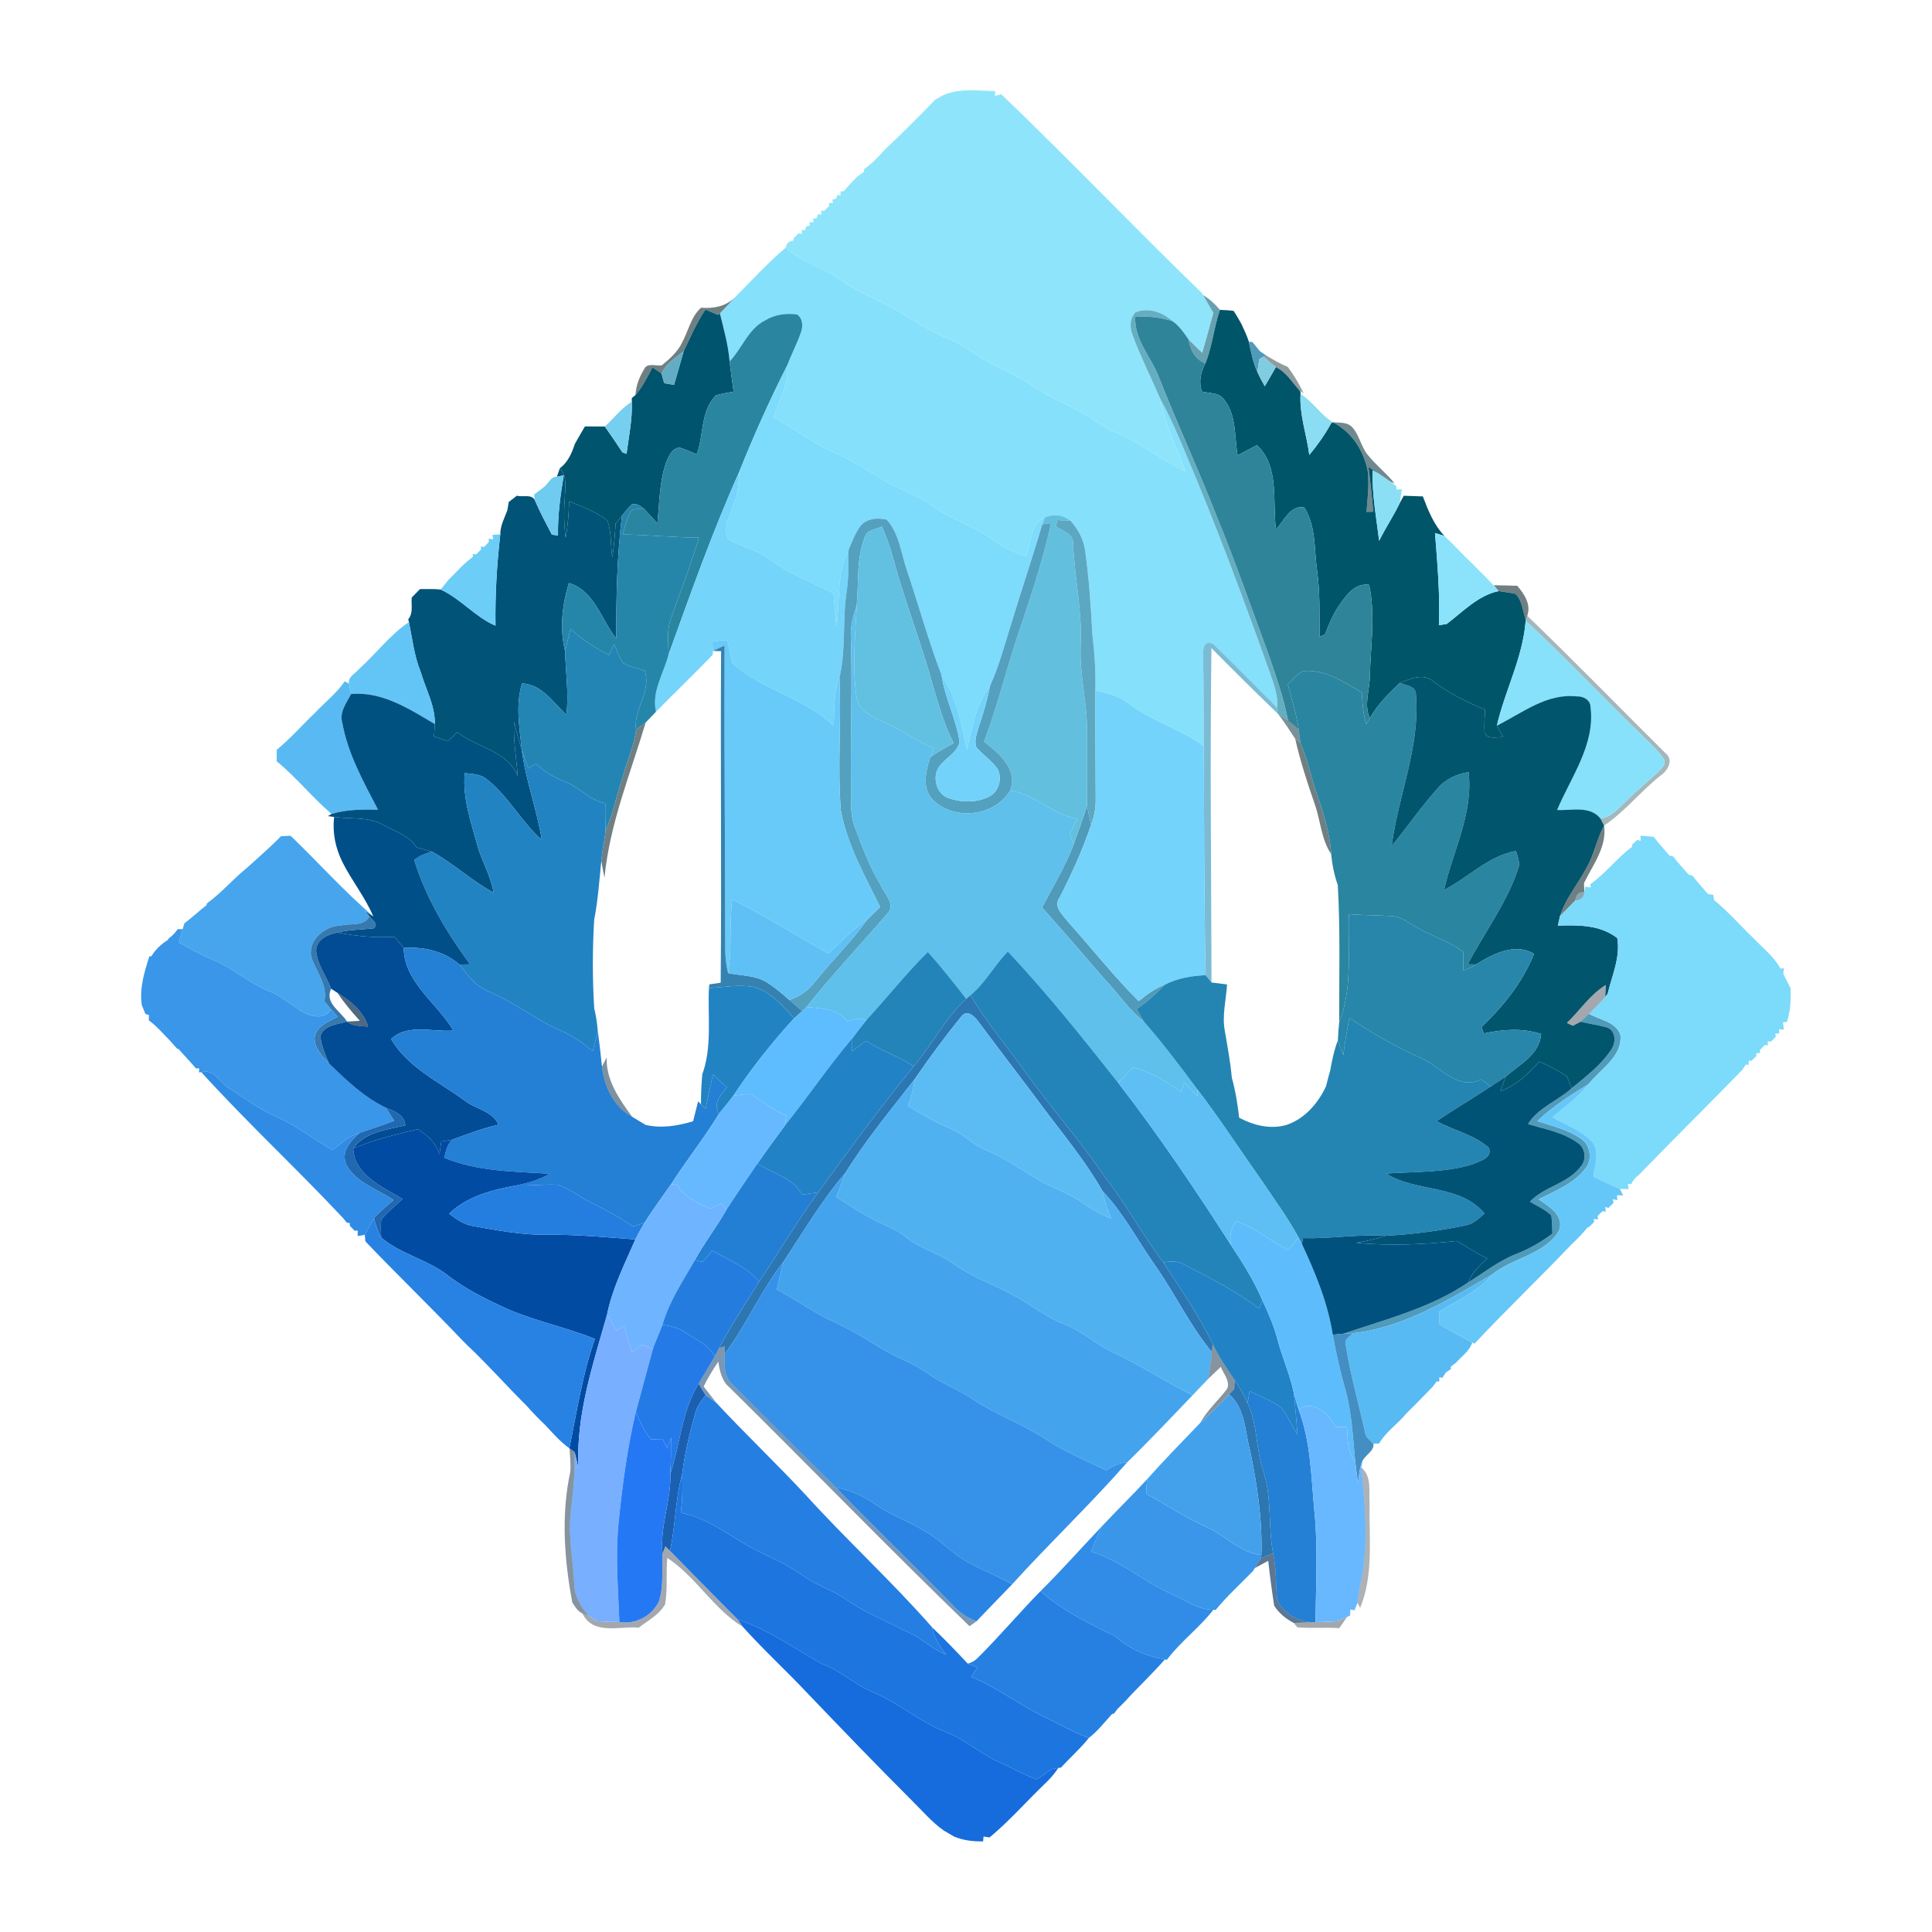 <?xml version="1.0" encoding="UTF-8" ?>
<!DOCTYPE svg PUBLIC "-//W3C//DTD SVG 1.1//EN" "http://www.w3.org/Graphics/SVG/1.1/DTD/svg11.dtd">
<svg width="500pt" height="500pt" viewBox="0 0 500 500" version="1.1" xmlns="http://www.w3.org/2000/svg">
<g id="#8ee5fbff">
<path fill="#8ee5fb" opacity="1.00" d=" M 243.85 24.76 C 248.15 22.71 252.97 23.50 257.55 23.57 L 257.54 24.81 C 257.94 24.70 258.73 24.49 259.13 24.38 C 276.74 41.26 293.59 58.93 311.11 75.90 L 311.38 76.40 C 312.26 77.93 313.11 79.47 314.02 80.98 C 313.09 84.44 312.13 87.89 311.14 91.33 C 309.93 90.18 308.72 89.03 307.58 87.82 C 306.40 86.09 305.18 84.33 303.45 83.12 C 300.87 80.79 297.25 79.48 293.87 80.81 C 292.25 82.49 292.35 84.96 293.20 86.98 C 295.29 92.59 298.00 97.94 300.36 103.44 C 301.47 109.95 304.60 115.84 306.83 122.00 C 300.38 118.96 294.84 114.31 288.18 111.71 C 286.21 110.81 284.44 109.57 282.64 108.40 C 277.95 105.24 272.51 103.45 267.85 100.24 C 264.39 97.88 260.58 96.13 256.85 94.24 C 252.89 92.26 249.48 89.29 245.35 87.63 C 240.78 85.83 236.72 83.04 232.49 80.59 C 227.62 77.66 222.15 75.84 217.57 72.43 C 213.14 69.11 207.39 67.99 203.36 64.08 C 203.49 62.99 204.15 62.39 205.35 62.27 L 205.38 61.66 C 205.70 61.34 206.35 60.69 206.68 60.36 L 207.49 60.54 L 207.49 59.46 L 208.31 59.58 L 208.63 58.63 L 209.58 58.32 L 209.45 57.49 L 210.56 57.52 L 210.38 56.66 L 211.39 56.40 L 211.67 55.39 L 212.53 55.58 L 212.51 54.49 L 213.30 54.57 C 213.62 54.26 214.27 53.62 214.59 53.30 L 214.52 52.55 L 215.57 52.50 L 215.41 51.68 L 216.40 51.40 L 216.70 50.44 L 217.53 50.60 L 217.55 49.52 L 218.26 49.55 C 218.55 49.23 219.13 48.61 219.41 48.30 C 219.75 47.93 220.42 47.19 220.75 46.82 C 221.02 46.55 221.54 46.01 221.81 45.74 C 222.26 45.41 223.17 44.75 223.62 44.42 L 223.55 43.84 C 225.55 42.44 227.26 40.67 228.87 38.84 C 233.35 34.61 237.75 30.27 242.00 25.81 C 242.46 25.54 243.39 25.02 243.85 24.76 Z" />
</g>
<g id="#85e0fbff">
<path fill="#85e0fb" opacity="1.00" d=" M 203.36 64.08 C 207.39 67.99 213.14 69.11 217.57 72.43 C 222.15 75.84 227.62 77.66 232.49 80.59 C 236.72 83.04 240.78 85.83 245.35 87.63 C 249.48 89.29 252.89 92.26 256.85 94.24 C 260.58 96.13 264.39 97.88 267.85 100.24 C 272.51 103.45 277.95 105.24 282.64 108.40 C 284.44 109.57 286.21 110.81 288.18 111.71 C 294.84 114.31 300.38 118.96 306.83 122.00 C 304.60 115.84 301.47 109.95 300.36 103.44 C 302.76 107.66 304.66 112.14 306.53 116.61 C 314.57 135.51 321.75 154.76 328.64 174.10 C 329.63 177.02 330.81 180.00 330.54 183.15 C 325.03 177.65 319.58 172.06 313.99 166.67 C 310.89 165.30 311.40 169.11 311.37 171.01 C 311.56 178.37 311.48 185.74 311.53 193.10 C 305.46 188.61 297.99 186.60 292.00 182.01 C 289.52 180.11 286.46 179.36 283.48 178.67 C 283.61 173.77 283.27 168.89 282.69 164.03 C 282.32 156.84 281.83 149.65 280.83 142.52 C 280.45 139.58 278.98 136.96 277.06 134.76 C 275.13 133.22 272.58 132.91 270.33 133.94 C 266.57 135.72 266.86 140.58 265.55 143.98 C 262.58 143.04 259.74 141.71 257.23 139.88 C 252.20 136.29 246.17 134.48 241.18 130.84 C 237.56 128.19 233.19 126.95 229.37 124.66 C 224.93 122.03 220.58 119.22 215.86 117.10 C 210.24 114.73 205.50 110.80 200.13 107.98 C 201.74 103.60 204.10 99.31 203.77 94.49 C 204.85 91.60 206.31 88.86 207.31 85.94 C 207.85 84.35 207.78 82.42 206.27 81.38 C 203.46 80.99 200.52 81.41 198.07 82.88 C 193.64 85.08 192.08 90.13 188.82 93.54 C 188.47 89.29 187.32 85.20 186.30 81.09 C 187.58 79.81 188.80 78.46 190.03 77.12 C 194.43 72.74 198.61 68.09 203.36 64.08 Z" />
</g>
<g id="#5897a7e7">
<path fill="#5897a7" opacity="0.91" d=" M 311.38 76.40 C 313.06 77.37 314.47 78.72 315.73 80.19 C 314.14 84.71 313.79 89.58 311.96 94.03 C 309.23 92.99 308.06 90.53 307.58 87.82 C 308.72 89.03 309.93 90.18 311.14 91.33 C 312.13 87.89 313.09 84.44 314.02 80.98 C 313.11 79.47 312.26 77.93 311.38 76.40 Z" />
</g>
<g id="#001b218e">
<path fill="#001b21" opacity="0.56" d=" M 181.43 79.64 C 184.59 79.87 187.64 79.37 190.03 77.12 C 188.80 78.46 187.58 79.81 186.30 81.09 C 186.18 81.19 185.96 81.39 185.84 81.50 C 184.74 81.05 183.66 80.59 182.58 80.11 C 180.28 83.47 178.71 87.24 176.94 90.89 C 174.87 92.63 172.34 94.08 171.22 96.68 C 170.64 96.28 169.46 95.48 168.87 95.08 C 167.53 97.53 166.32 100.11 164.46 102.23 C 164.58 99.83 165.46 97.55 166.72 95.53 C 167.48 93.73 169.86 94.85 171.34 94.51 C 173.38 92.81 175.45 90.99 176.59 88.52 C 178.18 85.56 178.83 81.95 181.43 79.64 Z" />
<path fill="#001b21" opacity="0.56" d=" M 386.61 151.46 C 388.63 151.46 390.64 151.54 392.67 151.61 C 394.48 153.72 396.30 156.45 395.25 159.36 L 394.86 160.41 C 394.08 158.17 393.98 155.41 392.22 153.69 C 390.76 153.38 389.30 153.19 387.84 152.97 L 387.25 152.28 L 386.61 151.46 Z" />
<path fill="#001b21" opacity="0.56" d=" M 164.61 188.83 C 165.45 188.22 166.28 187.60 167.11 186.97 C 163.15 200.24 157.78 213.24 156.44 227.13 C 156.13 225.68 155.86 224.23 155.61 222.78 C 155.84 220.17 156.43 217.61 156.72 215.01 C 158.69 210.50 159.58 205.63 161.18 200.99 C 162.22 196.91 164.13 193.04 164.61 188.83 Z" />
<path fill="#001b21" opacity="0.56" d=" M 335.20 191.21 C 335.54 191.51 336.23 192.11 336.57 192.41 C 338.49 196.73 339.34 201.41 340.94 205.85 C 342.61 210.77 344.22 215.80 344.50 221.03 C 341.91 217.17 341.76 212.37 340.25 208.09 C 338.32 202.54 336.50 196.95 335.20 191.21 Z" />
<path fill="#001b21" opacity="0.56" d=" M 410.62 224.54 C 412.59 221.11 413.24 217.12 415.14 213.65 C 415.92 219.17 412.20 223.86 409.93 228.56 C 409.95 229.13 410.01 230.27 410.03 230.84 L 410.03 230.91 C 408.62 230.83 407.85 231.54 407.70 233.05 C 406.38 234.41 405.05 235.77 403.72 237.11 C 405.16 232.51 408.41 228.78 410.62 224.54 Z" />
</g>
<g id="#65aec2fd">
<path fill="#65aec2" opacity="1.00" d=" M 293.87 80.81 C 297.25 79.48 300.87 80.79 303.45 83.12 C 300.33 82.12 297.06 81.76 293.80 82.02 C 293.51 87.98 297.98 92.46 299.98 97.73 C 304.65 109.63 310.06 121.23 314.70 133.15 C 319.57 144.91 323.71 156.96 328.14 168.90 C 330.11 174.69 332.21 180.47 333.36 186.50 C 332.72 186.07 331.45 185.23 330.81 184.81 C 330.74 184.74 330.59 184.60 330.51 184.53 L 330.54 183.15 C 330.81 180.00 329.63 177.02 328.64 174.10 C 321.75 154.76 314.57 135.51 306.53 116.61 C 304.66 112.14 302.76 107.66 300.36 103.44 C 298.00 97.94 295.29 92.59 293.20 86.98 C 292.35 84.96 292.25 82.49 293.87 80.81 Z" />
</g>
<g id="#015568ff">
<path fill="#015568" opacity="1.00" d=" M 315.73 80.19 C 316.90 80.26 318.09 80.28 319.26 80.46 C 319.99 81.55 320.62 82.70 321.28 83.84 C 321.96 85.35 322.71 86.84 323.20 88.43 C 323.79 91.08 324.27 93.77 325.41 96.26 C 325.96 97.53 326.66 98.74 327.32 99.96 C 328.30 98.32 329.25 96.66 330.20 95.00 C 332.86 96.30 334.38 98.88 336.27 101.03 L 336.58 101.40 C 336.58 101.54 336.58 101.83 336.58 101.97 C 336.26 107.35 338.18 112.47 338.84 117.74 C 340.99 115.19 342.89 112.45 344.51 109.53 L 344.91 109.28 C 349.81 111.75 352.97 116.64 353.97 121.95 C 354.39 125.45 353.92 128.98 353.66 132.47 C 354.24 132.46 354.83 132.45 355.42 132.44 C 355.05 128.56 354.65 124.68 354.15 120.82 C 354.81 121.26 356.13 122.14 356.79 122.58 L 355.24 121.75 C 355.05 127.88 356.19 133.90 356.92 139.96 C 358.57 136.62 360.65 133.53 362.26 130.18 C 362.52 129.71 363.03 128.77 363.28 128.30 C 364.93 128.37 366.57 128.42 368.23 128.47 C 369.62 132.14 371.07 135.79 373.81 138.69 C 373.20 138.51 371.99 138.14 371.38 137.95 C 372.00 145.90 372.71 153.83 372.38 161.81 C 372.88 161.73 373.90 161.57 374.41 161.48 C 378.61 158.30 382.49 154.11 387.84 152.97 C 389.30 153.19 390.76 153.38 392.22 153.69 C 393.98 155.41 394.08 158.17 394.86 160.41 L 394.84 160.66 C 394.14 170.13 389.49 178.67 387.39 187.80 C 387.92 188.79 388.46 189.79 389.02 190.78 C 387.40 190.64 385.29 191.47 384.24 189.79 C 384.04 187.74 384.24 185.69 384.35 183.64 C 379.56 181.72 374.93 179.38 370.82 176.24 C 368.29 174.15 364.92 175.70 362.29 176.73 C 359.40 179.49 356.51 182.33 354.52 185.85 C 352.90 182.36 354.49 178.62 354.52 174.99 C 354.71 167.11 356.00 159.17 354.33 151.35 C 350.67 150.80 348.45 153.99 346.61 156.61 C 344.97 158.93 343.93 161.59 342.89 164.22 C 342.55 164.36 341.85 164.64 341.50 164.78 C 341.48 159.01 341.64 153.23 340.84 147.51 C 340.09 142.08 340.60 136.16 337.56 131.34 C 333.92 130.60 332.32 134.85 330.22 137.00 C 329.25 129.72 331.22 120.81 325.29 115.19 C 323.62 116.08 321.96 116.96 320.30 117.84 C 319.43 112.99 320.06 107.35 316.73 103.32 C 315.44 101.54 312.99 101.82 311.09 101.35 C 310.16 98.84 310.72 96.31 311.96 94.03 C 313.79 89.58 314.14 84.71 315.73 80.19 Z" />
</g>
<g id="#01546eff">
<path fill="#01546e" opacity="1.00" d=" M 176.94 90.89 C 178.71 87.24 180.28 83.47 182.58 80.11 C 183.66 80.59 184.74 81.05 185.84 81.50 C 185.96 81.39 186.18 81.19 186.30 81.09 C 187.32 85.20 188.47 89.29 188.82 93.54 C 189.12 96.15 189.50 98.75 189.86 101.36 C 188.32 101.64 186.76 101.87 185.26 102.32 C 181.22 106.45 182.19 112.55 180.32 117.58 C 178.85 116.95 177.39 116.27 175.86 115.83 C 173.94 115.98 173.09 118.03 172.44 119.55 C 170.63 124.64 170.68 130.13 170.14 135.44 C 168.99 134.22 167.88 132.98 166.74 131.75 C 165.83 130.99 164.78 130.15 163.51 130.54 C 162.55 131.43 161.75 132.46 160.96 133.50 C 160.55 134.00 159.73 135.00 159.32 135.50 C 159.15 138.42 158.91 141.34 158.46 144.24 C 157.96 141.10 158.32 137.73 157.19 134.74 C 154.28 132.42 150.71 131.14 147.29 129.76 C 147.19 132.91 146.96 136.06 146.39 139.17 C 145.95 135.81 145.88 132.40 146.16 129.02 C 146.24 126.37 146.87 123.36 144.89 121.19 C 146.96 119.65 147.99 117.27 148.77 114.89 C 149.62 113.37 150.49 111.86 151.38 110.36 C 153.10 110.35 154.82 110.36 156.54 110.38 C 158.09 112.59 159.61 114.82 161.09 117.08 C 161.35 117.17 161.89 117.36 162.15 117.45 C 162.72 112.96 163.70 108.50 163.50 103.95 C 163.50 103.71 163.51 103.24 163.51 103.01 C 163.75 102.82 164.22 102.43 164.46 102.23 C 166.32 100.11 167.53 97.53 168.87 95.08 C 169.46 95.48 170.64 96.28 171.22 96.68 C 171.39 97.30 171.72 98.55 171.89 99.17 C 172.74 99.31 173.59 99.45 174.44 99.60 C 175.31 96.70 176.09 93.79 176.94 90.89 Z" />
</g>
<g id="#2a85a0ff">
<path fill="#2a85a0" opacity="1.00" d=" M 198.07 82.88 C 200.52 81.41 203.46 80.99 206.27 81.38 C 207.78 82.42 207.85 84.35 207.31 85.94 C 206.31 88.86 204.85 91.60 203.77 94.49 C 199.22 103.47 195.08 112.67 191.35 122.02 C 184.43 137.47 178.78 153.46 173.03 169.38 C 172.99 166.38 172.53 163.28 173.55 160.40 C 175.98 153.29 178.81 146.32 180.89 139.10 C 174.29 139.15 167.74 138.37 161.15 138.33 C 161.70 136.49 162.15 134.59 162.99 132.85 C 163.57 131.25 165.48 131.93 166.74 131.75 C 167.88 132.98 168.99 134.22 170.14 135.44 C 170.68 130.13 170.63 124.64 172.44 119.55 C 173.09 118.03 173.94 115.98 175.86 115.83 C 177.39 116.27 178.85 116.95 180.32 117.58 C 182.19 112.55 181.22 106.45 185.26 102.32 C 186.76 101.87 188.32 101.64 189.86 101.36 C 189.50 98.75 189.12 96.15 188.82 93.54 C 192.08 90.13 193.64 85.08 198.07 82.88 Z" />
</g>
<g id="#2f8499ff">
<path fill="#2f8499" opacity="1.00" d=" M 293.80 82.02 C 297.06 81.76 300.33 82.12 303.45 83.12 C 305.18 84.33 306.40 86.09 307.58 87.82 C 308.06 90.53 309.23 92.99 311.96 94.03 C 310.72 96.31 310.16 98.84 311.09 101.35 C 312.99 101.82 315.44 101.54 316.73 103.32 C 320.06 107.35 319.43 112.99 320.30 117.84 C 321.96 116.96 323.62 116.08 325.29 115.19 C 331.22 120.81 329.25 129.72 330.22 137.00 C 332.32 134.85 333.92 130.60 337.56 131.34 C 340.60 136.16 340.09 142.08 340.84 147.51 C 341.64 153.23 341.48 159.01 341.50 164.78 C 341.85 164.64 342.55 164.36 342.89 164.22 C 343.93 161.59 344.97 158.93 346.61 156.61 C 348.45 153.99 350.67 150.80 354.33 151.35 C 356.00 159.17 354.71 167.11 354.52 174.99 C 354.49 178.62 352.90 182.36 354.52 185.85 C 354.28 186.24 353.80 187.04 353.56 187.43 C 352.83 184.77 352.52 182.02 352.50 179.26 C 347.83 176.56 342.92 173.09 337.25 173.69 C 335.68 174.49 334.57 175.94 333.29 177.12 C 334.26 180.99 335.55 184.79 336.09 188.76 C 335.17 188.00 334.27 187.25 333.36 186.50 C 332.21 180.47 330.11 174.69 328.14 168.90 C 323.71 156.96 319.57 144.91 314.70 133.15 C 310.06 121.23 304.65 109.63 299.98 97.73 C 297.98 92.46 293.51 87.98 293.80 82.02 Z" />
</g>
<g id="#509abaff">
<path fill="#509aba" opacity="1.00" d=" M 323.20 88.43 C 323.43 88.45 323.89 88.50 324.12 88.52 C 324.76 89.32 325.41 90.11 326.07 90.89 C 326.47 91.17 327.28 91.72 327.68 92.00 C 327.51 92.08 327.18 92.24 327.01 92.32 L 325.94 92.92 C 325.72 94.02 325.55 95.14 325.41 96.26 C 324.27 93.77 323.79 91.08 323.20 88.43 Z" />
<path fill="#509aba" opacity="1.00" d=" M 281.33 208.53 C 281.65 210.17 282.05 211.79 282.39 213.44 C 280.17 219.93 277.36 226.19 274.22 232.28 C 272.50 234.63 275.02 236.76 276.36 238.52 C 282.50 245.36 288.19 252.61 294.70 259.10 C 296.75 257.37 298.96 255.81 301.47 254.83 C 299.23 257.15 296.83 259.31 294.16 261.12 C 294.75 262.18 295.33 263.24 295.95 264.29 C 291.95 261.19 289.26 256.82 285.73 253.25 C 280.43 247.09 275.13 240.92 269.69 234.88 C 272.50 229.42 275.77 224.16 277.92 218.37 C 279.09 215.11 280.26 211.83 281.33 208.53 Z" />
<path fill="#509aba" opacity="1.00" d=" M 409.07 264.41 C 409.80 263.74 410.52 263.06 411.24 262.37 C 414.01 263.98 418.22 264.38 419.36 267.84 C 419.91 273.49 414.19 276.64 411.12 280.56 C 406.46 283.39 401.83 286.38 397.86 290.14 C 401.73 291.41 405.85 292.36 409.23 294.75 C 411.63 296.38 412.16 300.12 410.32 302.38 C 407.34 306.35 402.50 308.15 398.23 310.37 C 400.89 312.30 404.96 314.59 403.45 318.55 C 399.65 324.76 391.52 325.46 386.16 329.84 C 374.88 336.35 363.27 343.59 350.06 345.05 C 349.47 345.08 348.29 345.13 347.71 345.16 C 358.68 341.40 370.20 338.54 379.93 331.91 C 384.06 329.36 387.90 326.27 392.47 324.50 C 395.80 323.21 398.89 321.40 401.76 319.27 C 401.70 317.69 401.70 316.10 401.47 314.54 C 399.88 313.01 397.82 312.11 395.95 311.00 C 399.64 307.06 405.67 306.37 409.03 301.99 C 410.67 300.23 410.35 297.09 408.32 295.78 C 404.53 293.05 399.83 292.21 395.45 290.91 C 398.09 286.62 403.13 284.93 406.74 281.65 C 410.37 278.64 414.25 275.74 416.90 271.77 C 418.22 270.02 418.32 266.77 415.90 265.90 C 413.65 265.28 411.33 264.97 409.07 264.41 Z" />
</g>
<g id="#62acc4ff">
<path fill="#62acc4" opacity="1.00" d=" M 171.22 96.68 C 172.34 94.08 174.87 92.63 176.94 90.89 C 176.09 93.79 175.31 96.70 174.44 99.60 C 173.59 99.45 172.74 99.31 171.89 99.17 C 171.72 98.55 171.39 97.30 171.22 96.68 Z" />
</g>
<g id="#14303679">
<path fill="#143036" opacity="0.47" d=" M 327.01 92.32 C 327.18 92.24 327.51 92.08 327.68 92.00 C 329.49 93.07 331.30 94.17 333.27 94.94 C 334.85 97.09 336.26 99.36 337.36 101.80 L 336.27 101.03 C 334.38 98.88 332.86 96.30 330.20 95.00 C 329.07 94.19 328.04 93.24 327.01 92.32 Z" />
</g>
<g id="#80cce0ff">
<path fill="#80cce0" opacity="1.00" d=" M 325.94 92.92 L 327.01 92.32 C 328.04 93.24 329.07 94.19 330.20 95.00 C 329.25 96.66 328.30 98.32 327.32 99.96 C 326.66 98.74 325.96 97.53 325.41 96.26 C 325.55 95.14 325.72 94.02 325.94 92.92 Z" />
</g>
<g id="#7ddbfbff">
<path fill="#7ddbfb" opacity="1.00" d=" M 191.35 122.02 C 195.08 112.67 199.22 103.47 203.77 94.49 C 204.10 99.31 201.74 103.60 200.13 107.98 C 205.50 110.80 210.24 114.73 215.86 117.10 C 220.58 119.22 224.93 122.03 229.37 124.66 C 233.19 126.95 237.56 128.19 241.18 130.84 C 246.17 134.48 252.20 136.29 257.23 139.88 C 259.74 141.71 262.58 143.04 265.55 143.98 C 266.86 140.58 266.57 135.72 270.33 133.94 C 270.18 134.38 269.88 135.27 269.73 135.71 C 267.20 144.38 264.27 152.93 261.67 161.58 C 259.97 166.94 258.56 172.42 256.20 177.54 C 252.62 182.29 251.54 188.33 250.25 194.00 C 248.79 187.39 247.65 180.40 243.68 174.75 C 240.35 166.02 237.85 156.99 234.89 148.13 C 233.23 143.58 232.85 138.19 229.47 134.49 C 227.07 133.88 224.02 134.19 222.50 136.39 C 221.22 138.25 220.41 140.38 219.56 142.46 C 216.42 148.58 217.44 155.60 216.48 162.18 C 216.16 159.32 215.93 156.46 215.74 153.59 C 210.22 150.68 204.21 148.59 199.21 144.78 C 195.98 142.26 191.78 141.62 188.37 139.44 C 187.13 136.50 188.83 133.48 189.77 130.73 C 191.00 127.99 191.17 124.97 191.35 122.02 Z" />
</g>
<g id="#8addf2ff">
<path fill="#8addf2" opacity="1.00" d=" M 336.58 101.97 C 339.70 103.90 341.65 107.17 344.74 109.16 L 344.51 109.53 C 342.89 112.45 340.99 115.19 338.84 117.74 C 338.18 112.47 336.26 107.35 336.58 101.97 Z" />
</g>
<g id="#77cfefff">
<path fill="#77cfef" opacity="1.00" d=" M 156.54 110.38 C 158.86 108.24 160.80 105.66 163.50 103.95 C 163.70 108.50 162.72 112.96 162.15 117.45 C 161.89 117.36 161.35 117.17 161.09 117.08 C 159.61 114.82 158.09 112.59 156.54 110.38 Z" />
</g>
<g id="#1c454ea1">
<path fill="#1c454e" opacity="0.63" d=" M 344.91 109.28 C 346.72 109.42 348.94 109.18 350.16 110.80 C 351.86 112.85 352.28 115.66 353.97 117.72 C 356.09 120.36 358.79 122.47 360.94 125.10 L 359.90 124.71 C 358.86 123.99 357.84 123.26 356.79 122.58 C 356.13 122.14 354.81 121.26 354.15 120.82 C 354.65 124.68 355.05 128.56 355.42 132.44 C 354.83 132.45 354.24 132.46 353.66 132.47 C 353.92 128.98 354.39 125.45 353.97 121.95 C 352.97 116.64 349.81 111.75 344.91 109.28 Z" />
</g>
<g id="#015378ff">
<path fill="#015378" opacity="1.00" d=" M 144.89 121.19 C 146.87 123.36 146.24 126.37 146.16 129.02 C 145.88 132.40 145.95 135.81 146.39 139.17 C 146.96 136.06 147.19 132.91 147.29 129.76 C 150.71 131.14 154.28 132.42 157.19 134.74 C 158.32 137.73 157.96 141.10 158.46 144.24 C 158.91 141.34 159.15 138.42 159.32 135.50 C 159.73 135.00 160.55 134.00 160.96 133.50 C 159.66 144.04 159.48 154.64 159.47 165.24 C 155.58 160.35 153.86 152.87 147.22 150.88 C 145.51 156.59 144.77 162.65 146.25 168.50 C 146.35 173.99 147.28 179.48 146.57 184.96 C 143.11 181.81 140.28 177.08 135.10 176.88 C 133.36 182.53 134.48 188.42 135.05 194.15 C 134.28 191.71 133.63 189.23 133.05 186.74 C 132.79 191.48 133.62 196.16 134.00 200.87 C 131.29 194.22 123.44 193.51 118.34 189.47 C 117.52 190.25 116.71 191.03 115.89 191.82 C 114.70 191.41 113.50 191.00 112.31 190.60 C 112.39 189.52 112.48 188.46 112.53 187.38 C 112.64 182.66 110.19 178.42 108.91 173.99 C 107.19 169.84 106.73 165.36 105.83 161.00 L 105.65 160.26 C 107.01 158.69 106.38 156.52 106.55 154.64 C 107.26 153.91 107.98 153.18 108.70 152.45 C 110.48 152.48 112.27 152.37 114.04 152.57 C 119.27 154.95 122.97 159.69 128.24 161.93 C 128.10 154.01 128.58 146.14 129.48 138.28 C 129.45 136.07 130.55 134.08 131.30 132.07 C 131.39 131.53 131.58 130.45 131.67 129.91 C 132.20 129.50 133.25 128.69 133.78 128.28 C 135.23 128.74 137.52 127.79 138.38 129.38 C 139.70 132.46 141.28 135.41 142.83 138.37 C 143.22 138.42 144.01 138.52 144.41 138.58 C 144.31 133.34 145.05 128.16 145.89 123.01 L 144.11 123.38 C 144.31 122.83 144.70 121.74 144.89 121.19 Z" />
</g>
<g id="#74d4faff">
<path fill="#74d4fa" opacity="1.00" d=" M 173.03 169.38 C 178.78 153.46 184.43 137.47 191.35 122.02 C 191.17 124.97 191.00 127.99 189.77 130.73 C 188.83 133.48 187.13 136.50 188.37 139.44 C 191.78 141.62 195.98 142.26 199.21 144.78 C 204.21 148.59 210.22 150.68 215.74 153.59 C 215.93 156.46 216.16 159.32 216.48 162.18 C 217.44 155.60 216.42 148.58 219.56 142.46 C 219.63 146.02 219.63 149.59 219.11 153.11 C 217.99 160.51 218.98 168.09 217.24 175.42 C 215.71 179.41 215.90 183.73 215.79 187.92 C 208.33 180.57 197.32 178.66 189.57 171.65 C 188.97 169.69 188.75 167.64 188.23 165.66 C 186.92 165.61 185.64 165.87 184.36 166.08 C 184.39 166.67 184.45 167.86 184.48 168.46 C 184.48 168.70 184.48 169.18 184.48 169.42 C 179.66 174.43 174.64 179.24 169.77 184.20 C 168.57 178.94 171.80 174.28 173.03 169.38 Z" />
</g>
<g id="#8adff5ff">
<path fill="#8adff5" opacity="1.00" d=" M 355.24 121.75 L 356.79 122.58 C 357.84 123.26 358.86 123.99 359.90 124.71 C 360.28 124.98 361.02 125.54 361.39 125.82 L 361.38 126.68 L 362.80 126.64 C 362.66 127.53 362.40 129.29 362.26 130.18 C 360.65 133.53 358.57 136.62 356.92 139.96 C 356.19 133.90 355.05 127.88 355.24 121.75 Z" />
</g>
<g id="#6fcbefff">
<path fill="#6fcbef" opacity="1.00" d=" M 140.96 125.89 C 141.97 125.02 142.55 123.35 144.11 123.38 L 145.89 123.01 C 145.05 128.16 144.31 133.34 144.41 138.58 C 144.01 138.52 143.22 138.42 142.83 138.37 C 141.28 135.41 139.70 132.46 138.38 129.38 L 138.21 127.99 C 139.14 127.32 140.06 126.61 140.96 125.89 Z" />
</g>
<g id="#2686aaff">
<path fill="#2686aa" opacity="1.00" d=" M 163.51 130.54 C 164.78 130.15 165.83 130.99 166.74 131.75 C 165.48 131.93 163.57 131.25 162.99 132.85 C 162.15 134.59 161.70 136.49 161.15 138.33 C 167.74 138.37 174.29 139.15 180.89 139.10 C 178.81 146.32 175.98 153.29 173.55 160.40 C 172.53 163.28 172.99 166.38 173.03 169.38 C 171.80 174.28 168.57 178.94 169.77 184.20 C 168.88 185.12 167.99 186.05 167.11 186.97 C 166.28 187.60 165.45 188.22 164.61 188.83 C 163.84 183.45 168.71 178.99 166.83 173.57 C 164.98 173.00 163.05 172.57 161.34 171.65 C 160.24 170.18 159.68 168.40 158.94 166.74 C 158.48 167.67 158.02 168.60 157.57 169.54 C 154.04 167.64 150.62 165.53 147.66 162.81 C 147.18 164.70 146.69 166.59 146.25 168.50 C 144.77 162.65 145.51 156.59 147.22 150.88 C 153.86 152.87 155.58 160.35 159.47 165.24 C 159.48 154.64 159.66 144.04 160.96 133.50 C 161.75 132.46 162.55 131.43 163.51 130.54 Z" />
</g>
<g id="#62c0deff">
<path fill="#62c0de" opacity="1.00" d=" M 270.33 133.94 C 272.58 132.91 275.13 133.22 277.06 134.76 C 276.21 134.72 274.51 134.64 273.66 134.60 C 273.56 135.01 273.36 135.83 273.25 136.24 C 275.04 137.45 277.98 138.19 277.73 140.91 C 278.12 149.63 280.11 158.23 279.68 166.99 C 279.31 174.41 281.34 181.66 281.34 189.06 C 281.37 195.55 281.37 202.04 281.33 208.53 C 280.26 211.83 279.09 215.11 277.92 218.37 C 277.64 217.77 277.08 216.56 276.80 215.95 C 277.47 214.59 278.13 213.24 278.80 211.89 C 272.41 210.84 267.80 205.54 261.41 204.59 C 263.54 199.04 258.51 194.96 254.67 191.93 C 257.74 183.80 259.92 175.39 262.50 167.11 C 265.97 156.64 269.66 146.21 272.01 135.41 C 271.44 135.48 270.30 135.63 269.73 135.71 C 269.88 135.27 270.18 134.38 270.33 133.94 Z" />
</g>
<g id="#54a0bfff">
<path fill="#54a0bf" opacity="1.00" d=" M 222.50 136.39 C 224.02 134.19 227.07 133.88 229.47 134.49 C 232.85 138.19 233.23 143.58 234.89 148.13 C 237.85 156.99 240.35 166.02 243.68 174.75 C 244.53 180.70 247.50 186.09 248.34 192.01 C 247.66 195.38 243.14 196.70 242.27 200.10 C 241.75 202.62 242.83 205.56 245.37 206.50 C 248.79 207.74 252.80 207.81 256.07 206.11 C 258.56 204.82 259.45 201.36 258.14 198.94 C 256.63 196.80 254.32 195.39 252.68 193.37 C 252.06 191.63 252.83 189.82 253.29 188.15 C 254.48 184.67 255.51 181.15 256.20 177.54 C 258.56 172.42 259.97 166.94 261.67 161.58 C 264.27 152.93 267.20 144.38 269.73 135.71 C 270.30 135.63 271.44 135.48 272.01 135.41 C 269.66 146.21 265.97 156.64 262.50 167.11 C 259.92 175.39 257.74 183.80 254.67 191.93 C 258.51 194.96 263.54 199.04 261.41 204.59 C 257.39 211.42 246.60 212.52 241.22 206.77 C 238.55 203.76 239.61 199.33 240.80 195.90 C 242.73 194.58 244.76 193.45 246.79 192.31 C 244.41 187.73 243.01 182.77 241.56 177.85 C 238.46 166.43 234.05 155.42 231.01 143.99 C 230.33 141.33 229.32 138.77 228.23 136.26 C 226.75 137.04 224.49 137.02 223.87 138.86 C 221.56 144.48 222.29 150.71 221.72 156.63 C 220.80 159.32 220.04 162.11 220.20 164.98 C 220.61 177.64 220.09 190.31 220.24 202.97 C 220.31 206.79 219.87 210.79 221.35 214.42 C 223.29 219.45 225.13 224.56 227.98 229.16 C 228.82 231.26 231.50 233.63 230.07 235.95 C 223.00 244.19 215.51 252.10 208.73 260.60 C 208.46 260.87 207.90 261.40 207.63 261.67 C 206.50 260.71 205.38 259.75 204.27 258.79 C 206.98 257.95 209.28 256.25 210.99 253.99 C 215.35 248.57 220.36 243.69 224.41 238.02 C 225.54 236.93 226.66 235.83 227.79 234.73 C 223.83 226.71 219.31 218.74 217.62 209.85 C 216.69 198.40 217.80 186.89 217.24 175.42 C 218.98 168.09 217.99 160.51 219.11 153.11 C 219.63 149.59 219.63 146.02 219.56 142.46 C 220.41 140.38 221.22 138.25 222.50 136.39 Z" />
</g>
<g id="#5ca7c1ff">
<path fill="#5ca7c1" opacity="1.00" d=" M 273.25 136.24 C 273.36 135.83 273.56 135.01 273.66 134.60 C 274.51 134.64 276.21 134.72 277.06 134.76 C 278.98 136.96 280.45 139.58 280.83 142.52 C 281.83 149.65 282.32 156.84 282.69 164.03 C 283.27 168.89 283.61 173.77 283.48 178.67 C 283.45 188.13 283.55 197.59 283.57 207.06 C 283.58 209.24 283.17 211.40 282.39 213.44 C 282.05 211.79 281.65 210.17 281.33 208.53 C 281.37 202.04 281.37 195.55 281.34 189.06 C 281.34 181.66 279.31 174.41 279.68 166.99 C 280.11 158.23 278.12 149.63 277.73 140.91 C 277.98 138.19 275.04 137.45 273.25 136.24 Z" />
</g>
<g id="#62c0e1ff">
<path fill="#62c0e1" opacity="1.00" d=" M 223.87 138.86 C 224.49 137.02 226.75 137.04 228.23 136.26 C 229.32 138.77 230.33 141.33 231.01 143.99 C 234.05 155.42 238.46 166.43 241.56 177.85 C 243.01 182.77 244.41 187.73 246.79 192.31 C 244.76 193.45 242.73 194.58 240.80 195.90 C 241.06 195.14 241.33 194.38 241.60 193.62 C 237.17 191.83 233.38 188.80 228.95 187.01 C 225.91 185.56 221.92 184.07 221.65 180.13 C 220.52 172.35 221.37 164.45 221.72 156.63 C 222.29 150.71 221.56 144.48 223.87 138.86 Z" />
</g>
<g id="#6ccdf7ff">
<path fill="#6ccdf7" opacity="1.00" d=" M 127.43 138.45 C 127.94 138.41 128.97 138.32 129.48 138.28 C 128.58 146.14 128.10 154.01 128.24 161.93 C 122.97 159.69 119.27 154.95 114.04 152.57 C 114.54 151.95 115.55 150.69 116.06 150.06 C 118.13 148.06 120.01 145.83 122.36 144.14 L 122.39 143.37 L 123.18 143.50 C 123.51 143.17 124.17 142.52 124.50 142.20 L 124.43 141.42 L 125.26 141.57 C 125.58 141.24 126.21 140.57 126.53 140.24 L 126.45 139.43 L 127.66 139.57 L 127.43 138.45 Z" />
</g>
<g id="#8be3fbff">
<path fill="#8be3fb" opacity="1.00" d=" M 371.38 137.95 C 371.99 138.14 373.20 138.51 373.81 138.69 C 376.30 141.03 378.59 143.57 381.08 145.91 C 383.12 148.05 385.33 150.03 387.25 152.28 L 387.84 152.97 C 382.49 154.11 378.61 158.30 374.41 161.48 C 373.90 161.57 372.88 161.73 372.38 161.81 C 372.71 153.83 372.00 145.90 371.38 137.95 Z" />
</g>
<g id="#5ec0ebff">
<path fill="#5ec0eb" opacity="1.00" d=" M 220.20 164.98 C 220.04 162.11 220.80 159.32 221.72 156.63 C 221.37 164.45 220.52 172.35 221.65 180.13 C 221.92 184.07 225.91 185.56 228.95 187.01 C 233.38 188.80 237.17 191.83 241.60 193.62 C 241.33 194.38 241.06 195.14 240.80 195.90 C 239.61 199.33 238.55 203.76 241.22 206.77 C 246.60 212.52 257.39 211.42 261.41 204.59 C 267.80 205.54 272.41 210.84 278.80 211.89 C 278.13 213.24 277.47 214.59 276.80 215.95 C 277.08 216.56 277.64 217.77 277.92 218.37 C 275.77 224.16 272.50 229.42 269.69 234.88 C 275.13 240.92 280.43 247.09 285.73 253.25 C 289.26 256.82 291.95 261.19 295.95 264.29 C 300.91 269.95 305.44 275.97 309.93 282.00 C 309.92 282.46 309.90 283.37 309.90 283.83 C 308.75 282.61 307.63 281.38 306.51 280.15 C 306.29 280.75 305.85 281.97 305.63 282.57 C 301.83 279.82 297.76 277.39 293.18 276.21 C 291.92 277.55 290.65 278.89 289.39 280.23 C 280.22 268.62 270.96 257.03 260.83 246.24 C 257.34 249.79 255.03 254.36 251.16 257.54 C 250.89 257.78 250.35 258.26 250.07 258.49 C 246.84 254.38 243.62 250.25 240.12 246.36 C 234.46 251.95 229.55 258.21 224.16 264.05 C 222.49 263.27 220.81 263.78 219.20 264.33 C 216.81 260.85 212.45 261.05 208.73 260.60 C 215.51 252.10 223.00 244.19 230.07 235.95 C 231.50 233.63 228.82 231.26 227.98 229.16 C 225.13 224.56 223.29 219.45 221.35 214.42 C 219.87 210.79 220.31 206.79 220.24 202.97 C 220.09 190.31 220.61 177.64 220.20 164.98 Z" />
</g>
<g id="#3e667277">
<path fill="#3e6672" opacity="0.47" d=" M 394.86 160.41 L 395.25 159.36 C 407.37 171.02 419.11 183.09 431.05 194.94 C 433.25 196.72 431.58 199.49 429.72 200.74 C 424.63 204.77 420.56 210.02 415.14 213.65 C 414.82 213.03 414.50 212.41 414.17 211.80 C 416.91 211.59 418.70 209.31 420.58 207.58 C 423.21 204.89 426.13 202.52 428.90 199.98 C 429.78 199.04 431.22 198.06 430.67 196.57 C 428.94 193.94 426.48 191.93 424.30 189.70 C 414.44 180.07 404.95 170.04 394.84 160.66 L 394.86 160.41 Z" />
</g>
<g id="#63c5f6ff">
<path fill="#63c5f6" opacity="1.00" d=" M 105.83 161.00 C 106.73 165.36 107.19 169.84 108.91 173.99 C 110.19 178.42 112.64 182.66 112.53 187.38 C 105.93 183.48 98.87 178.87 90.85 179.61 C 90.67 178.71 90.49 177.81 90.30 176.91 C 90.02 175.06 92.05 174.28 93.01 173.05 C 97.37 169.13 100.94 164.28 105.83 161.00 Z" />
</g>
<g id="#87e1fbff">
<path fill="#87e1fb" opacity="1.00" d=" M 387.39 187.80 C 389.49 178.67 394.14 170.13 394.84 160.66 C 404.95 170.04 414.44 180.07 424.30 189.70 C 426.48 191.93 428.94 193.94 430.67 196.57 C 431.22 198.06 429.78 199.04 428.90 199.98 C 426.13 202.52 423.21 204.89 420.58 207.58 C 418.70 209.31 416.91 211.59 414.17 211.80 C 411.39 208.42 406.76 209.83 402.98 209.62 C 406.59 201.04 412.90 192.69 411.62 182.89 C 411.58 181.09 409.64 180.12 408.04 180.23 C 400.29 179.36 393.93 184.54 387.39 187.80 Z" />
</g>
<g id="#2385b3ff">
<path fill="#2385b3" opacity="1.00" d=" M 146.25 168.50 C 146.69 166.59 147.18 164.70 147.66 162.81 C 150.62 165.53 154.04 167.64 157.57 169.54 C 158.02 168.60 158.48 167.67 158.94 166.74 C 159.68 168.40 160.24 170.18 161.34 171.65 C 163.05 172.57 164.98 173.00 166.83 173.57 C 168.71 178.99 163.84 183.45 164.61 188.83 C 164.13 193.04 162.22 196.91 161.18 200.99 C 159.58 205.63 158.69 210.50 156.72 215.01 C 156.65 212.62 156.60 210.25 156.65 207.87 C 152.48 207.11 149.79 203.52 145.88 202.17 C 143.21 201.15 140.83 199.56 138.68 197.69 C 138.03 198.08 137.38 198.46 136.72 198.84 C 136.17 197.27 135.57 195.73 135.05 194.15 C 134.48 188.42 133.36 182.53 135.10 176.88 C 140.28 177.08 143.11 181.81 146.57 184.96 C 147.28 179.48 146.35 173.99 146.25 168.50 Z" />
</g>
<g id="#68caf8ff">
<path fill="#68caf8" opacity="1.00" d=" M 184.36 166.08 C 185.64 165.87 186.92 165.61 188.23 165.66 C 188.75 167.64 188.97 169.69 189.57 171.65 C 197.32 178.66 208.33 180.57 215.79 187.92 C 215.90 183.73 215.71 179.41 217.24 175.42 C 217.80 186.89 216.69 198.40 217.62 209.85 C 219.31 218.74 223.83 226.71 227.79 234.73 C 226.66 235.83 225.54 236.93 224.41 238.02 C 220.62 240.43 217.71 243.87 214.37 246.81 C 206.12 242.07 198.01 237.09 189.50 232.79 C 188.67 239.11 189.50 245.52 188.42 251.82 C 187.98 249.91 187.72 247.96 187.70 246.00 C 187.67 219.68 187.42 193.37 187.52 167.05 C 186.51 167.52 185.49 167.99 184.48 168.46 C 184.45 167.86 184.39 166.67 184.36 166.08 Z" />
</g>
<g id="#3582b1ff">
<path fill="#3582b1" opacity="1.00" d=" M 184.48 168.46 C 185.49 167.99 186.51 167.52 187.52 167.05 C 187.42 193.37 187.67 219.68 187.70 246.00 C 187.72 247.96 187.98 249.91 188.42 251.82 C 191.82 252.56 195.57 252.35 198.58 254.32 C 200.64 255.59 202.45 257.21 204.27 258.79 C 205.38 259.75 206.50 260.71 207.63 261.67 C 207.09 262.14 206.02 263.08 205.49 263.55 C 202.53 260.18 199.31 256.54 194.81 255.37 C 191.04 254.80 187.23 255.46 183.47 255.73 L 183.58 254.76 C 184.31 254.65 185.78 254.43 186.51 254.32 C 186.78 225.72 186.42 197.13 186.62 168.53 C 186.08 168.51 185.01 168.48 184.48 168.46 Z" />
</g>
<g id="#5dabcacf">
<path fill="#5dabca" opacity="0.81" d=" M 311.37 171.01 C 311.40 169.11 310.89 165.30 313.99 166.67 C 319.58 172.06 325.03 177.65 330.54 183.15 L 330.51 184.53 C 324.77 179.00 319.11 173.40 313.52 167.73 C 313.13 196.57 313.47 225.43 313.54 254.27 C 313.16 253.80 312.39 252.84 312.01 252.37 C 311.60 232.61 311.62 212.86 311.53 193.10 C 311.48 185.74 311.56 178.37 311.37 171.01 Z" />
</g>
<g id="#2a85a1ff">
<path fill="#2a85a1" opacity="1.00" d=" M 337.25 173.69 C 342.92 173.09 347.83 176.56 352.50 179.26 C 352.52 182.02 352.83 184.77 353.56 187.43 C 353.80 187.04 354.28 186.24 354.52 185.85 C 356.51 182.33 359.40 179.49 362.29 176.73 C 363.88 177.38 366.58 177.56 366.45 179.91 C 367.55 193.30 361.85 205.88 360.16 218.98 C 364.16 214.02 367.82 208.78 372.06 204.02 C 374.09 201.62 377.00 200.28 380.07 199.82 C 381.33 210.46 376.02 220.22 373.71 230.31 C 380.03 227.12 385.12 221.52 392.35 220.21 C 392.73 221.73 393.54 223.32 392.87 224.90 C 389.93 233.79 384.14 241.32 379.87 249.56 C 380.40 249.57 381.46 249.58 381.99 249.59 C 381.63 249.80 380.92 250.23 380.56 250.44 C 380.09 250.63 379.13 251.02 378.66 251.21 C 378.69 249.58 378.78 247.96 378.65 246.34 C 375.16 243.56 370.73 242.40 366.92 240.15 C 364.68 239.01 362.65 237.12 360.02 237.07 C 356.38 236.85 352.73 236.87 349.09 236.60 C 348.78 245.92 350.10 255.73 346.58 264.60 C 346.56 252.75 346.89 240.90 346.22 229.06 C 345.31 226.47 344.76 223.76 344.50 221.03 C 344.22 215.80 342.61 210.77 340.94 205.85 C 339.34 201.41 338.49 196.73 336.57 192.41 C 336.39 191.18 336.27 189.97 336.09 188.76 C 335.55 184.79 334.26 180.99 333.29 177.12 C 334.57 175.94 335.68 174.49 337.25 173.69 Z" />
</g>
<g id="#72d2faff">
<path fill="#72d2fa" opacity="1.00" d=" M 243.68 174.75 C 247.65 180.40 248.79 187.39 250.25 194.00 C 251.54 188.33 252.62 182.29 256.20 177.54 C 255.51 181.15 254.48 184.67 253.29 188.15 C 252.83 189.82 252.06 191.63 252.68 193.37 C 254.32 195.39 256.63 196.80 258.14 198.94 C 259.45 201.36 258.56 204.82 256.07 206.11 C 252.80 207.81 248.79 207.74 245.37 206.50 C 242.83 205.56 241.75 202.62 242.27 200.10 C 243.14 196.70 247.66 195.38 248.34 192.01 C 247.50 186.09 244.53 180.70 243.68 174.75 Z" />
</g>
<g id="#01556dff">
<path fill="#01556d" opacity="1.00" d=" M 362.29 176.73 C 364.92 175.70 368.29 174.15 370.82 176.24 C 374.93 179.38 379.56 181.72 384.35 183.64 C 384.24 185.69 384.04 187.74 384.24 189.79 C 385.29 191.47 387.40 190.64 389.02 190.78 C 388.46 189.79 387.92 188.79 387.39 187.80 C 393.93 184.54 400.29 179.36 408.04 180.23 C 409.64 180.12 411.58 181.09 411.62 182.89 C 412.90 192.69 406.59 201.04 402.98 209.62 C 406.76 209.83 411.39 208.42 414.17 211.80 C 414.50 212.41 414.82 213.03 415.14 213.65 C 413.24 217.12 412.59 221.11 410.62 224.54 C 408.41 228.78 405.16 232.51 403.72 237.11 C 403.52 237.92 403.34 238.74 403.17 239.55 C 408.48 239.36 414.14 239.34 418.55 242.78 C 419.39 247.82 417.18 252.40 416.07 257.18 C 415.91 257.38 415.59 257.79 415.43 257.99 C 415.47 257.22 415.56 255.67 415.60 254.90 C 411.51 257.38 408.88 261.49 405.49 264.75 C 405.88 264.93 406.67 265.30 407.07 265.48 C 407.73 265.13 408.41 264.78 409.07 264.41 C 411.33 264.97 413.65 265.28 415.90 265.90 C 418.32 266.77 418.22 270.02 416.90 271.77 C 414.25 275.74 410.37 278.64 406.74 281.65 C 406.43 280.87 405.82 279.31 405.51 278.53 C 403.22 277.09 400.83 275.81 398.36 274.73 C 395.53 277.89 392.41 280.94 388.32 282.38 C 388.76 281.10 389.20 279.84 389.70 278.59 C 393.27 275.45 398.44 272.92 398.85 267.59 C 394.01 266.00 388.89 266.40 383.99 267.46 C 383.79 266.89 383.60 266.33 383.41 265.78 C 389.07 260.41 394.08 254.17 396.99 246.86 C 392.13 243.88 386.30 246.90 381.99 249.59 C 381.46 249.58 380.40 249.57 379.87 249.56 C 384.14 241.32 389.93 233.79 392.87 224.90 C 393.54 223.32 392.73 221.73 392.35 220.21 C 385.12 221.52 380.03 227.12 373.71 230.31 C 376.02 220.22 381.33 210.46 380.07 199.82 C 377.00 200.28 374.09 201.62 372.06 204.02 C 367.82 208.78 364.16 214.02 360.16 218.98 C 361.85 205.88 367.55 193.30 366.45 179.91 C 366.58 177.56 363.88 177.38 362.29 176.73 Z" />
</g>
<g id="#59baf3ff">
<path fill="#59baf3" opacity="1.00" d=" M 81.53 184.47 C 84.08 181.74 87.11 179.43 89.22 176.31 L 90.30 176.91 C 90.49 177.81 90.67 178.71 90.85 179.61 C 89.67 181.92 87.77 184.29 88.58 187.06 C 90.03 195.13 94.09 202.36 97.83 209.56 C 93.80 209.44 89.71 209.48 85.81 210.64 C 80.80 206.39 76.69 201.16 71.60 197.01 C 71.61 196.26 71.62 194.78 71.63 194.03 C 75.18 191.12 78.21 187.63 81.53 184.47 Z" />
</g>
<g id="#73d3faff">
<path fill="#73d3fa" opacity="1.00" d=" M 283.48 178.67 C 286.46 179.36 289.52 180.11 292.00 182.01 C 297.99 186.60 305.46 188.61 311.53 193.10 C 311.62 212.86 311.60 232.61 312.01 252.37 C 308.38 252.55 304.73 253.15 301.47 254.83 C 298.96 255.81 296.75 257.37 294.70 259.10 C 288.19 252.61 282.50 245.36 276.36 238.52 C 275.02 236.76 272.50 234.63 274.22 232.28 C 277.36 226.19 280.17 219.93 282.39 213.44 C 283.17 211.40 283.58 209.24 283.57 207.06 C 283.55 197.59 283.45 188.13 283.48 178.67 Z" />
</g>
<g id="#015180ff">
<path fill="#015180" opacity="1.00" d=" M 88.58 187.06 C 87.77 184.29 89.67 181.92 90.85 179.61 C 98.87 178.87 105.93 183.48 112.53 187.38 C 112.48 188.46 112.39 189.52 112.31 190.60 C 113.50 191.00 114.70 191.41 115.89 191.82 C 116.71 191.03 117.52 190.25 118.34 189.47 C 123.44 193.51 131.29 194.22 134.00 200.87 C 133.62 196.16 132.79 191.48 133.05 186.74 C 133.63 189.23 134.28 191.71 135.05 194.15 C 136.07 202.05 138.97 209.53 140.22 217.39 C 134.94 212.73 131.69 206.20 126.14 201.82 C 124.55 200.31 122.30 200.33 120.27 200.09 C 119.66 206.92 122.11 213.38 123.84 219.86 C 125.20 223.57 127.02 227.13 127.79 231.05 C 122.13 228.02 117.44 223.53 111.83 220.43 C 110.49 220.03 109.15 219.68 107.81 219.31 C 105.89 216.25 102.34 215.21 99.35 213.58 C 95.46 211.25 90.77 212.05 86.47 211.42 L 84.87 211.21 L 85.81 210.64 C 89.71 209.48 93.80 209.44 97.83 209.56 C 94.09 202.36 90.03 195.13 88.58 187.06 Z" />
</g>
<g id="#1e465397">
<path fill="#1e4653" opacity="0.59" d=" M 330.81 184.81 C 331.45 185.23 332.72 186.07 333.36 186.50 C 334.27 187.25 335.17 188.00 336.09 188.76 C 336.27 189.97 336.39 191.18 336.57 192.41 C 336.23 192.11 335.54 191.51 335.20 191.21 C 333.79 189.04 332.38 186.87 330.81 184.81 Z" />
</g>
<g id="#2283c3ff">
<path fill="#2283c3" opacity="1.00" d=" M 135.05 194.15 C 135.57 195.73 136.17 197.27 136.72 198.84 C 137.38 198.46 138.03 198.08 138.68 197.69 C 140.83 199.56 143.21 201.15 145.88 202.17 C 149.79 203.52 152.48 207.11 156.65 207.87 C 156.60 210.25 156.65 212.62 156.72 215.01 C 156.43 217.61 155.84 220.17 155.61 222.78 C 155.11 227.87 154.76 233.01 153.77 238.04 C 153.33 245.65 153.31 253.30 153.78 260.90 C 154.24 262.83 154.54 264.79 154.70 266.77 C 154.30 268.53 153.84 270.28 153.39 272.03 C 150.88 269.96 148.22 268.05 145.22 266.76 C 138.66 263.93 133.06 259.34 126.45 256.59 C 123.12 255.28 121.00 252.35 118.91 249.62 C 119.59 249.61 120.95 249.58 121.64 249.56 C 115.58 241.30 110.23 232.41 107.19 222.57 C 108.55 221.48 110.13 220.79 111.83 220.43 C 117.44 223.53 122.13 228.02 127.79 231.05 C 127.02 227.13 125.20 223.57 123.84 219.86 C 122.11 213.38 119.66 206.92 120.27 200.09 C 122.30 200.33 124.55 200.31 126.14 201.82 C 131.69 206.20 134.94 212.73 140.22 217.39 C 138.97 209.53 136.07 202.05 135.05 194.15 Z" />
<path fill="#2283c3" opacity="1.00" d=" M 183.47 255.73 C 187.23 255.46 191.04 254.80 194.81 255.37 C 199.31 256.54 202.53 260.18 205.49 263.55 C 199.78 269.82 194.45 276.49 189.79 283.58 C 188.61 285.18 187.31 286.69 186.07 288.25 C 184.40 285.55 186.53 283.39 188.12 281.40 C 186.92 280.29 185.72 279.19 184.51 278.09 C 183.83 281.04 183.21 284.00 182.59 286.97 C 182.30 286.67 181.71 286.08 181.42 285.78 C 181.37 283.21 181.54 280.64 181.74 278.08 C 184.34 270.90 183.13 263.19 183.47 255.73 Z" />
</g>
<g id="#014f88ff">
<path fill="#014f88" opacity="1.00" d=" M 86.47 211.42 C 90.77 212.05 95.46 211.25 99.35 213.58 C 102.34 215.21 105.89 216.25 107.81 219.31 C 109.15 219.68 110.49 220.03 111.83 220.43 C 110.13 220.79 108.55 221.48 107.19 222.57 C 110.23 232.41 115.58 241.30 121.64 249.56 C 120.95 249.58 119.59 249.61 118.91 249.62 C 114.93 246.16 109.65 244.95 104.48 245.34 C 103.70 244.37 102.90 243.40 102.11 242.44 C 97.14 242.78 92.18 242.27 87.29 241.35 C 90.37 240.56 93.57 240.61 96.70 240.25 C 98.11 239.09 96.21 238.11 95.60 237.13 L 94.39 235.74 L 96.61 237.16 C 94.50 232.21 91.09 227.99 88.67 223.21 C 86.82 219.50 85.99 215.56 86.47 211.42 Z" />
</g>
<g id="#46a5edff">
<path fill="#46a5ed" opacity="1.00" d=" M 66.94 221.87 C 68.92 220.11 70.85 218.30 72.72 216.42 C 73.34 216.39 74.60 216.33 75.22 216.30 C 82.40 223.21 89.04 230.68 96.61 237.16 L 94.39 235.74 L 95.60 237.13 C 94.23 239.89 90.65 238.88 88.17 239.53 C 84.13 239.63 79.68 243.21 80.53 247.56 C 81.72 251.43 84.87 254.78 83.95 259.12 C 84.37 259.64 85.22 260.66 85.64 261.18 C 84.10 264.02 80.38 263.12 78.13 261.78 C 75.26 259.93 72.63 257.68 69.43 256.42 C 64.43 254.44 60.44 250.65 55.50 248.57 C 52.33 247.21 49.23 245.69 46.29 243.90 C 46.61 242.75 46.93 241.60 47.26 240.46 C 47.37 240.09 47.60 239.34 47.71 238.97 C 49.69 237.46 51.51 235.76 53.47 234.24 L 53.55 233.80 C 57.25 231.13 60.21 227.61 63.74 224.73 C 64.01 224.50 64.54 224.03 64.81 223.79 C 65.53 223.16 66.24 222.51 66.94 221.87 Z" />
</g>
<g id="#7cdafbff">
<path fill="#7cdafb" opacity="1.00" d=" M 424.60 217.58 L 424.56 216.26 C 425.42 216.34 427.12 216.50 427.98 216.58 C 429.24 218.25 430.67 219.79 432.03 221.39 C 432.29 221.46 432.79 221.60 433.04 221.67 C 434.25 223.34 435.70 224.81 437.05 226.37 C 437.30 226.44 437.80 226.59 438.05 226.66 C 439.27 228.33 440.72 229.82 442.05 231.40 C 442.39 231.45 443.06 231.55 443.40 231.60 C 443.45 231.93 443.55 232.60 443.60 232.94 C 447.32 235.98 450.48 239.63 453.94 242.95 C 456.30 245.45 459.15 247.58 460.78 250.69 L 461.69 250.52 C 461.64 250.89 461.54 251.64 461.50 252.01 C 462.18 253.24 462.79 254.52 463.40 255.80 C 463.49 258.74 463.42 261.71 462.41 264.51 L 461.42 264.54 C 461.48 265.02 461.61 265.99 461.68 266.47 L 460.41 266.36 L 460.49 267.46 L 459.44 267.50 L 459.58 268.30 C 459.26 268.62 458.62 269.27 458.30 269.59 L 457.49 269.45 L 457.52 270.53 L 456.73 270.43 C 456.41 270.76 455.77 271.41 455.46 271.74 L 455.54 272.50 L 454.53 272.56 L 454.56 273.27 C 454.24 273.59 453.60 274.22 453.27 274.54 L 452.58 274.54 L 452.54 275.56 L 451.79 275.52 C 451.56 275.86 451.10 276.56 450.88 276.91 C 442.00 286.03 432.94 294.98 424.08 304.12 C 423.23 304.72 422.60 305.49 422.18 306.44 L 421.30 306.38 L 421.51 307.73 C 420.94 307.72 419.79 307.70 419.22 307.69 C 416.91 306.70 414.64 305.64 412.39 304.54 C 412.67 301.49 414.25 297.78 411.84 295.24 C 409.01 292.44 405.16 291.08 401.77 289.13 C 405.03 286.44 408.47 283.90 411.12 280.56 C 414.19 276.64 419.91 273.49 419.36 267.84 C 418.22 264.38 414.01 263.98 411.24 262.37 C 412.65 260.93 414.12 259.53 415.43 257.99 C 415.59 257.79 415.91 257.38 416.07 257.18 C 417.18 252.40 419.39 247.82 418.55 242.78 C 414.14 239.34 408.48 239.36 403.17 239.55 C 403.34 238.74 403.52 237.92 403.72 237.11 C 405.05 235.77 406.38 234.41 407.70 233.05 C 409.12 232.92 409.90 232.20 410.03 230.91 L 410.03 230.84 L 410.27 229.46 L 411.70 229.68 L 411.55 228.84 C 415.56 226.05 418.46 222.01 422.40 219.14 L 422.35 218.64 C 422.69 218.32 423.36 217.69 423.69 217.38 L 424.60 217.58 Z" />
</g>
<g id="#45798aa7">
<path fill="#45798a" opacity="0.65" d=" M 407.70 233.05 C 407.85 231.54 408.62 230.83 410.03 230.91 C 409.90 232.20 409.12 232.92 407.70 233.05 Z" />
</g>
<g id="#5ec0f5ff">
<path fill="#5ec0f5" opacity="1.00" d=" M 188.42 251.82 C 189.50 245.52 188.67 239.11 189.50 232.79 C 198.01 237.09 206.12 242.07 214.37 246.81 C 217.71 243.87 220.62 240.43 224.41 238.02 C 220.36 243.69 215.35 248.57 210.99 253.99 C 209.28 256.25 206.98 257.95 204.27 258.79 C 202.45 257.21 200.64 255.59 198.58 254.32 C 195.57 252.35 191.82 252.56 188.42 251.82 Z" />
</g>
<g id="#2786a9ff">
<path fill="#2786a9" opacity="1.00" d=" M 349.09 236.60 C 352.73 236.87 356.38 236.85 360.02 237.07 C 362.65 237.12 364.68 239.01 366.92 240.15 C 370.73 242.40 375.16 243.56 378.65 246.34 C 378.78 247.96 378.69 249.58 378.66 251.21 C 379.13 251.02 380.09 250.63 380.56 250.44 C 380.92 250.23 381.63 249.80 381.99 249.59 C 386.30 246.90 392.13 243.88 396.99 246.86 C 394.08 254.17 389.07 260.41 383.41 265.78 C 383.60 266.33 383.79 266.89 383.99 267.46 C 388.89 266.40 394.01 266.00 398.85 267.59 C 398.44 272.92 393.27 275.45 389.70 278.59 C 388.41 279.49 387.09 280.33 385.78 281.19 C 384.95 280.56 384.13 279.93 383.31 279.31 C 377.65 282.37 372.84 276.24 368.11 273.97 C 361.51 271.03 355.19 267.50 349.23 263.41 C 348.59 266.60 348.07 269.82 347.64 273.05 C 347.15 271.78 346.69 270.52 346.24 269.25 C 346.30 267.69 346.44 266.14 346.58 264.60 C 350.10 255.73 348.78 245.92 349.09 236.60 Z" />
</g>
<g id="#2a71a9ef">
<path fill="#2a71a9" opacity="0.94" d=" M 95.60 237.13 C 96.21 238.11 98.11 239.09 96.70 240.25 C 93.57 240.61 90.37 240.56 87.29 241.35 C 84.88 241.82 81.91 243.09 81.81 245.96 C 82.04 249.58 84.47 252.56 85.69 255.89 C 83.96 259.60 88.11 261.64 89.81 264.38 C 87.35 265.14 83.91 265.24 82.90 268.11 C 83.17 270.61 84.16 272.95 85.16 275.24 C 83.37 273.36 81.22 271.17 81.43 268.37 C 81.93 265.43 85.11 264.44 87.33 263.11 C 86.76 262.47 86.20 261.82 85.64 261.18 C 85.22 260.66 84.37 259.64 83.95 259.12 C 84.87 254.78 81.72 251.43 80.53 247.56 C 79.68 243.21 84.13 239.63 88.17 239.53 C 90.65 238.88 94.23 239.89 95.60 237.13 Z" />
</g>
<g id="#3996e9ff">
<path fill="#3996e9" opacity="1.00" d=" M 45.98 240.47 C 46.30 240.47 46.94 240.46 47.26 240.46 C 46.93 241.60 46.61 242.75 46.29 243.90 C 49.23 245.69 52.33 247.21 55.50 248.57 C 60.44 250.65 64.43 254.44 69.43 256.42 C 72.63 257.68 75.26 259.93 78.13 261.78 C 80.38 263.12 84.10 264.02 85.64 261.18 C 86.20 261.82 86.76 262.47 87.33 263.11 C 85.11 264.44 81.93 265.43 81.43 268.37 C 81.22 271.17 83.37 273.36 85.16 275.24 C 89.61 279.56 94.22 283.99 99.88 286.69 C 100.60 287.81 101.32 288.93 102.04 290.06 C 99.12 291.22 96.11 292.12 93.14 293.15 C 90.43 293.99 88.22 295.81 86.10 297.63 C 81.26 294.92 76.89 291.41 71.80 289.15 C 67.32 287.19 63.38 284.28 59.30 281.64 C 56.93 280.14 55.44 276.50 52.12 277.50 C 51.96 277.51 51.64 277.52 51.48 277.52 L 51.56 276.48 L 50.73 276.51 C 49.93 275.57 49.09 274.67 48.27 273.76 C 47.57 273.02 46.90 272.27 46.24 271.51 L 45.84 271.40 C 45.18 270.65 44.52 269.91 43.85 269.17 C 42.11 267.42 40.52 265.51 38.51 264.07 C 38.52 263.71 38.54 263.01 38.54 262.65 L 37.65 262.44 C 37.41 261.86 36.93 260.69 36.69 260.10 C 36.06 255.75 37.35 251.60 38.65 247.52 L 39.18 247.47 C 40.24 245.72 41.73 244.31 43.47 243.25 L 43.64 242.90 C 44.56 242.22 45.34 241.41 45.98 240.47 Z" />
<path fill="#3996e9" opacity="1.00" d=" M 285.18 394.99 C 289.03 390.89 293.05 386.97 296.86 382.84 C 296.77 384.09 296.69 385.35 296.61 386.60 C 301.75 389.35 306.55 392.70 311.91 395.03 C 316.94 397.19 320.77 401.82 326.44 402.44 L 326.33 403.27 C 325.80 404.11 325.28 404.96 324.75 405.81 L 324.30 406.55 C 321.04 409.90 317.57 413.05 314.60 416.66 L 314.02 416.61 C 310.07 416.65 306.84 414.15 303.38 412.63 C 296.11 409.40 290.04 403.87 282.35 401.54 C 283.27 399.34 284.15 397.13 285.18 394.99 Z" />
</g>
<g id="#014c94ff">
<path fill="#014c94" opacity="1.00" d=" M 81.81 245.96 C 81.91 243.09 84.88 241.82 87.29 241.35 C 92.18 242.27 97.14 242.78 102.11 242.44 C 102.90 243.40 103.70 244.37 104.48 245.34 C 104.63 254.31 113.15 259.59 117.33 266.71 C 111.99 267.17 105.58 264.81 101.21 268.89 C 105.50 276.23 113.55 279.94 120.18 284.78 C 123.01 287.05 127.46 287.47 129.02 291.07 C 124.90 292.00 120.96 293.50 117.01 294.97 C 116.30 295.08 114.90 295.31 114.20 295.42 C 114.04 296.53 113.88 297.64 113.72 298.76 C 112.89 295.80 110.64 293.76 108.09 292.23 C 102.46 293.67 96.76 294.88 91.41 297.24 C 94.46 292.88 100.14 292.40 104.88 291.22 C 104.68 288.48 102.04 287.61 99.88 286.69 C 94.22 283.99 89.61 279.56 85.16 275.24 C 84.16 272.95 83.17 270.61 82.90 268.11 C 83.91 265.24 87.35 265.14 89.81 264.38 C 91.32 265.68 93.41 265.46 95.26 265.69 C 94.11 261.71 90.73 259.04 87.36 256.96 C 86.94 256.69 86.10 256.16 85.69 255.89 C 84.47 252.56 82.04 249.58 81.81 245.96 Z" />
</g>
<g id="#2380d4ff">
<path fill="#2380d4" opacity="1.00" d=" M 104.48 245.34 C 109.65 244.95 114.93 246.16 118.91 249.62 C 121.00 252.35 123.12 255.28 126.45 256.59 C 133.06 259.34 138.66 263.93 145.22 266.76 C 148.22 268.05 150.88 269.96 153.39 272.03 C 153.84 270.28 154.30 268.53 154.70 266.77 C 155.11 269.85 155.49 272.94 155.79 276.04 C 156.35 281.16 158.85 286.55 163.60 289.02 C 164.74 289.73 165.90 290.41 167.05 291.11 C 171.18 292.09 175.38 291.38 179.37 290.18 C 179.80 288.46 180.24 286.75 180.67 285.03 C 180.85 285.22 181.23 285.59 181.42 285.78 C 181.71 286.08 182.30 286.67 182.59 286.97 C 183.21 284.00 183.83 281.04 184.51 278.09 C 185.72 279.19 186.92 280.29 188.12 281.40 C 186.53 283.39 184.40 285.55 186.07 288.25 C 182.26 294.51 177.67 300.25 173.71 306.42 C 171.39 309.77 168.93 313.03 166.78 316.50 C 165.77 316.79 164.76 317.09 163.75 317.39 C 160.33 314.96 156.60 313.03 152.86 311.16 C 149.98 309.75 147.45 307.66 144.40 306.61 C 140.82 306.42 137.23 306.93 133.64 306.78 C 136.64 306.19 139.62 305.32 142.27 303.76 C 133.11 303.18 123.63 303.23 115.01 299.64 C 115.33 297.95 115.76 296.24 117.01 294.97 C 120.96 293.50 124.90 292.00 129.02 291.07 C 127.46 287.47 123.01 287.05 120.18 284.78 C 113.55 279.94 105.50 276.23 101.21 268.89 C 105.58 264.81 111.99 267.17 117.33 266.71 C 113.15 259.59 104.63 254.31 104.48 245.34 Z" />
<path fill="#2380d4" opacity="1.00" d=" M 323.41 360.02 C 326.16 361.41 329.12 362.49 331.63 364.32 C 333.30 366.46 334.32 369.03 335.81 371.31 C 335.53 367.77 335.21 364.23 334.88 360.70 C 335.23 362.08 335.65 363.45 336.09 364.82 C 339.25 373.18 339.32 382.24 340.16 391.03 C 341.12 400.60 340.55 410.23 340.45 419.82 L 340.04 419.83 C 336.13 419.89 332.18 417.62 330.55 414.06 C 330.11 410.04 330.38 405.94 329.49 401.97 C 328.12 395.04 329.24 387.80 327.00 381.01 C 325.01 375.17 325.49 368.75 322.87 363.11 C 323.00 362.34 323.27 360.79 323.41 360.02 Z" />
</g>
<g id="#2384baff">
<path fill="#2384ba" opacity="1.00" d=" M 224.16 264.05 C 229.55 258.21 234.46 251.95 240.12 246.36 C 243.62 250.25 246.84 254.38 250.07 258.49 C 244.61 263.53 241.25 270.32 236.49 275.95 C 232.58 273.38 228.06 271.96 224.16 269.37 C 222.95 270.26 221.74 271.15 220.54 272.04 C 220.55 270.92 220.57 269.80 220.58 268.68 C 221.76 267.13 222.92 265.56 224.16 264.05 Z" />
<path fill="#2384ba" opacity="1.00" d=" M 251.16 257.54 C 255.03 254.36 257.34 249.79 260.83 246.24 C 270.96 257.03 280.22 268.62 289.39 280.23 C 299.84 293.74 309.40 307.92 318.62 322.29 C 321.63 326.83 324.55 331.47 326.69 336.50 C 326.49 337.04 326.09 338.10 325.88 338.63 C 319.85 334.22 313.24 330.70 306.59 327.34 C 304.91 326.32 302.95 326.36 301.09 326.73 C 295.72 319.70 291.56 311.83 286.11 304.85 C 279.56 295.21 271.82 286.47 265.02 277.01 C 260.39 270.53 255.18 264.44 251.16 257.54 Z" />
</g>
<g id="#2485b2ff">
<path fill="#2485b2" opacity="1.00" d=" M 301.47 254.83 C 304.73 253.15 308.38 252.55 312.01 252.37 C 312.39 252.84 313.16 253.80 313.54 254.27 C 314.88 254.43 316.22 254.60 317.56 254.77 C 317.32 258.84 316.19 262.93 317.02 267.01 C 317.70 270.97 318.43 274.93 318.80 278.94 C 319.75 282.31 320.30 285.78 320.69 289.26 C 324.40 291.24 328.73 292.33 332.87 291.15 C 337.63 289.60 341.13 285.52 343.19 281.10 C 343.51 279.74 343.86 278.39 344.26 277.05 C 344.73 274.40 345.27 271.76 346.24 269.25 C 346.69 270.52 347.15 271.78 347.64 273.05 C 348.07 269.82 348.59 266.60 349.23 263.41 C 355.19 267.50 361.51 271.03 368.11 273.97 C 372.84 276.24 377.65 282.37 383.31 279.31 C 384.13 279.93 384.95 280.56 385.78 281.19 C 381.18 284.26 376.37 287.02 371.81 290.16 C 376.25 292.58 381.46 293.64 385.32 297.05 C 386.32 299.76 382.94 300.44 381.13 301.30 C 373.90 303.55 366.21 303.19 358.74 303.72 C 366.57 308.67 377.83 306.38 384.19 314.07 C 382.71 315.32 381.27 316.81 379.26 317.13 C 372.46 318.54 365.56 319.46 358.62 319.81 C 351.47 319.38 344.37 320.61 337.22 320.43 C 337.15 320.82 337.02 321.60 336.95 321.98 C 336.73 321.56 336.30 320.72 336.08 320.30 C 333.38 315.33 330.04 310.76 326.89 306.07 C 321.23 298.05 315.86 289.82 309.93 282.00 C 305.44 275.97 300.91 269.95 295.95 264.29 C 295.33 263.24 294.75 262.18 294.16 261.12 C 296.83 259.31 299.23 257.15 301.47 254.83 Z" />
</g>
<g id="#14212f63">
<path fill="#14212f" opacity="0.39" d=" M 405.49 264.75 C 408.88 261.49 411.51 257.38 415.60 254.90 C 415.56 255.67 415.47 257.22 415.43 257.99 C 414.12 259.53 412.65 260.93 411.24 262.37 C 410.52 263.06 409.80 263.74 409.07 264.41 C 408.41 264.78 407.73 265.13 407.07 265.48 C 406.67 265.30 405.88 264.93 405.49 264.75 Z" />
<path fill="#14212f" opacity="0.39" d=" M 172.20 400.18 C 172.50 400.47 173.09 401.06 173.39 401.36 C 179.25 407.26 185.03 413.25 190.93 419.12 C 191.26 419.59 191.92 420.55 192.25 421.03 C 184.67 416.43 180.11 408.06 172.70 403.19 C 172.31 407.18 172.83 411.25 172.12 415.20 C 170.61 417.92 167.69 419.37 165.32 421.23 C 160.35 420.79 153.47 423.28 150.73 417.54 L 152.33 418.15 C 153.04 418.62 153.75 419.10 154.46 419.59 C 156.41 419.67 158.35 419.75 160.30 419.78 C 164.48 420.46 168.66 418.22 170.52 414.47 C 171.81 410.49 171.25 406.23 171.47 402.13 C 171.65 401.64 172.02 400.66 172.20 400.18 Z" />
<path fill="#14212f" opacity="0.39" d=" M 346.02 419.59 C 346.67 419.31 347.97 418.74 348.62 418.46 C 347.94 419.43 347.29 420.41 346.60 421.37 C 342.98 421.11 339.33 421.46 335.72 421.15 C 335.49 420.87 335.04 420.29 334.82 420.01 C 336.56 419.97 338.30 419.88 340.04 419.83 L 340.45 419.82 C 342.30 419.75 344.16 419.66 346.02 419.59 Z" />
</g>
<g id="#01264ab1">
<path fill="#01264a" opacity="0.69" d=" M 87.36 256.96 C 90.73 259.04 94.11 261.71 95.26 265.69 C 93.41 265.46 91.32 265.68 89.81 264.38 C 90.64 264.33 92.30 264.24 93.13 264.19 C 91.05 261.90 89.06 259.54 87.36 256.96 Z" />
</g>
<g id="#2c76b1ff">
<path fill="#2c76b1" opacity="1.00" d=" M 250.07 258.49 C 250.35 258.26 250.89 257.78 251.16 257.54 C 255.18 264.44 260.39 270.53 265.02 277.01 C 271.82 286.47 279.56 295.21 286.11 304.85 C 291.56 311.83 295.72 319.70 301.09 326.73 C 305.52 333.63 310.28 340.39 313.83 347.81 C 313.78 348.33 313.67 349.39 313.62 349.91 C 307.87 342.97 304.05 334.70 298.86 327.37 C 294.37 320.95 290.71 313.90 285.29 308.19 C 280.98 300.60 275.38 293.88 270.17 286.92 C 264.61 279.43 258.89 272.06 253.33 264.57 C 252.40 263.22 250.46 261.16 248.91 262.91 C 244.64 268.18 240.57 273.65 236.74 279.26 C 230.58 287.18 224.14 294.93 218.84 303.47 C 212.71 310.60 207.94 318.75 202.75 326.56 C 196.93 334.02 193.21 342.82 187.57 350.38 C 187.58 349.89 187.60 348.92 187.61 348.44 C 187.24 348.54 186.48 348.75 186.11 348.85 C 189.28 342.95 192.94 337.32 196.49 331.65 C 201.68 324.02 206.30 316.02 211.76 308.57 C 219.80 297.55 227.83 286.50 236.49 275.95 C 241.25 270.32 244.61 263.53 250.07 258.49 Z" />
<path fill="#2c76b1" opacity="1.00" d=" M 319.52 357.14 C 320.79 359.04 321.90 361.03 322.87 363.11 C 325.49 368.75 325.01 375.17 327.00 381.01 C 329.24 387.80 328.12 395.04 329.49 401.97 C 328.43 402.39 327.37 402.80 326.33 403.27 L 326.44 402.44 C 326.72 393.37 325.37 384.29 323.52 375.43 C 322.18 370.43 322.31 364.56 318.11 360.86 C 318.54 360.39 318.98 359.92 319.43 359.46 C 319.45 358.88 319.50 357.72 319.52 357.14 Z" />
</g>
<g id="#5dbdfeff">
<path fill="#5dbdfe" opacity="1.00" d=" M 207.63 261.67 C 207.90 261.40 208.46 260.87 208.73 260.60 C 212.45 261.05 216.81 260.85 219.20 264.33 C 220.81 263.78 222.49 263.27 224.16 264.05 C 222.92 265.56 221.76 267.13 220.58 268.68 C 214.43 275.95 209.09 283.85 203.13 291.28 C 203.26 290.39 203.38 289.50 203.50 288.62 C 200.20 287.42 197.50 285.20 194.65 283.26 C 193.04 282.95 191.39 283.44 189.79 283.58 C 194.45 276.49 199.78 269.82 205.49 263.55 C 206.02 263.08 207.09 262.14 207.63 261.67 Z" />
</g>
<g id="#5bbcf4ff">
<path fill="#5bbcf4" opacity="1.00" d=" M 248.91 262.91 C 250.46 261.16 252.40 263.22 253.33 264.57 C 258.89 272.06 264.61 279.43 270.17 286.92 C 275.38 293.88 280.98 300.60 285.29 308.19 C 285.83 310.63 286.60 313.02 287.57 315.34 C 284.84 314.24 282.27 312.78 279.88 311.08 C 276.44 308.66 272.35 307.48 268.76 305.33 C 264.33 302.73 260.14 299.67 255.35 297.73 C 251.86 296.42 249.41 293.40 245.93 292.07 C 242.09 290.45 238.49 288.34 234.94 286.17 C 235.87 283.96 236.45 281.63 236.74 279.26 C 240.57 273.65 244.64 268.18 248.91 262.91 Z" />
</g>
<g id="#2282c6ff">
<path fill="#2282c6" opacity="1.00" d=" M 203.13 291.28 C 209.09 283.85 214.43 275.95 220.58 268.68 C 220.57 269.80 220.55 270.92 220.54 272.04 C 221.74 271.15 222.95 270.26 224.16 269.37 C 228.06 271.96 232.58 273.38 236.49 275.95 C 227.83 286.50 219.80 297.55 211.76 308.57 C 210.36 308.75 208.98 308.98 207.60 309.20 C 205.19 304.72 200.00 303.69 196.02 301.14 C 198.31 297.80 200.75 294.56 203.13 291.28 Z" />
<path fill="#2282c6" opacity="1.00" d=" M 301.09 326.73 C 302.95 326.36 304.91 326.32 306.59 327.34 C 313.24 330.70 319.85 334.22 325.88 338.63 C 326.09 338.10 326.49 337.04 326.69 336.50 C 328.27 339.85 329.74 343.27 330.68 346.87 C 331.90 351.53 333.94 355.95 334.88 360.70 C 335.21 364.23 335.53 367.77 335.81 371.31 C 334.32 369.03 333.30 366.46 331.63 364.32 C 329.12 362.49 326.16 361.41 323.41 360.02 C 323.27 360.79 323.00 362.34 322.87 363.11 C 321.90 361.03 320.79 359.04 319.52 357.14 C 317.45 354.14 315.41 351.10 313.83 347.81 C 310.28 340.39 305.52 333.63 301.09 326.73 Z" />
</g>
<g id="#0b2b4684">
<path fill="#0b2b46" opacity="0.52" d=" M 157.00 273.66 C 156.82 279.57 160.27 284.47 163.60 289.02 C 158.85 286.55 156.35 281.16 155.79 276.04 C 156.10 275.44 156.70 274.25 157.00 273.66 Z" />
</g>
<g id="#015376ff">
<path fill="#015376" opacity="1.00" d=" M 388.32 282.38 C 392.41 280.94 395.53 277.89 398.36 274.73 C 400.83 275.81 403.22 277.09 405.51 278.53 C 405.82 279.31 406.43 280.87 406.74 281.65 C 403.13 284.93 398.09 286.62 395.45 290.91 C 399.83 292.21 404.53 293.05 408.32 295.78 C 410.35 297.09 410.67 300.23 409.03 301.99 C 405.67 306.37 399.64 307.06 395.95 311.00 C 397.82 312.11 399.88 313.01 401.47 314.54 C 401.70 316.10 401.70 317.69 401.76 319.27 C 398.89 321.40 395.80 323.21 392.47 324.50 C 387.90 326.27 384.06 329.36 379.93 331.91 C 380.97 329.37 382.95 327.47 384.91 325.64 C 382.08 324.47 379.67 322.55 376.97 321.17 C 368.34 322.10 359.62 322.45 350.95 321.65 C 353.55 321.25 356.12 320.63 358.62 319.81 C 365.56 319.46 372.46 318.54 379.26 317.13 C 381.27 316.81 382.71 315.32 384.19 314.07 C 377.83 306.38 366.57 308.67 358.74 303.72 C 366.21 303.19 373.90 303.55 381.13 301.30 C 382.94 300.44 386.32 299.76 385.32 297.05 C 381.46 293.64 376.25 292.58 371.81 290.16 C 376.37 287.02 381.18 284.26 385.78 281.19 C 387.09 280.33 388.41 279.49 389.70 278.59 C 389.20 279.84 388.76 281.10 388.32 282.38 Z" />
</g>
<g id="#5dbff3ff">
<path fill="#5dbff3" opacity="1.00" d=" M 293.18 276.21 C 297.76 277.39 301.83 279.82 305.63 282.57 C 305.85 281.97 306.29 280.75 306.51 280.15 C 307.63 281.38 308.75 282.61 309.90 283.83 C 309.90 283.37 309.92 282.46 309.93 282.00 C 315.86 289.82 321.23 298.05 326.89 306.07 C 330.04 310.76 333.38 315.33 336.08 320.30 C 335.17 321.37 334.26 322.44 333.36 323.51 C 328.79 321.16 324.83 317.70 319.90 316.02 C 318.54 317.85 318.10 320.06 318.62 322.29 C 309.40 307.92 299.84 293.74 289.39 280.23 C 290.65 278.89 291.92 277.55 293.18 276.21 Z" />
</g>
<g id="#308be5ff">
<path fill="#308be5" opacity="1.00" d=" M 52.12 277.50 C 55.44 276.50 56.93 280.14 59.30 281.64 C 63.38 284.28 67.32 287.19 71.80 289.15 C 76.89 291.41 81.26 294.92 86.10 297.63 C 88.22 295.81 90.43 293.99 93.14 293.15 C 90.81 295.18 88.11 298.07 89.64 301.41 C 92.15 306.09 97.69 307.73 101.86 310.55 C 100.13 312.06 98.38 313.56 96.79 315.22 C 95.96 316.64 95.20 318.11 94.41 319.57 C 93.94 319.65 93.01 319.81 92.55 319.89 L 92.59 318.50 L 91.75 318.49 C 91.45 318.18 90.85 317.55 90.55 317.24 L 90.50 316.51 L 89.76 316.44 C 89.51 316.14 89.02 315.53 88.78 315.23 C 76.79 302.43 63.90 290.48 52.12 277.50 Z" />
</g>
<g id="#50b1f1ff">
<path fill="#50b1f1" opacity="1.00" d=" M 218.84 303.47 C 224.14 294.93 230.58 287.18 236.74 279.26 C 236.45 281.63 235.87 283.96 234.94 286.17 C 238.49 288.34 242.09 290.45 245.93 292.07 C 249.41 293.40 251.86 296.42 255.35 297.73 C 260.14 299.67 264.33 302.73 268.76 305.33 C 272.35 307.48 276.44 308.66 279.88 311.08 C 282.27 312.78 284.84 314.24 287.57 315.34 C 286.60 313.02 285.83 310.63 285.29 308.19 C 290.71 313.90 294.37 320.95 298.86 327.37 C 304.05 334.70 307.87 342.97 313.62 349.91 C 313.38 352.26 313.15 354.61 312.63 356.92 C 311.29 358.30 309.94 359.69 308.63 361.10 C 301.45 357.46 294.71 353.05 287.41 349.66 C 283.21 347.60 279.73 344.30 275.33 342.62 C 270.46 340.85 266.53 337.33 261.93 335.03 C 256.95 332.34 251.51 330.50 246.88 327.16 C 242.89 324.21 237.83 323.11 234.05 319.84 C 231.76 317.97 228.89 317.11 226.30 315.76 C 222.87 313.99 219.64 311.84 216.40 309.74 C 217.29 307.68 218.07 305.57 218.84 303.47 Z" />
</g>
<g id="#65c7f7ff">
<path fill="#65c7f7" opacity="1.00" d=" M 397.86 290.14 C 401.83 286.38 406.46 283.39 411.12 280.56 C 408.47 283.90 405.03 286.44 401.77 289.13 C 405.16 291.08 409.01 292.44 411.84 295.24 C 414.25 297.78 412.67 301.49 412.39 304.54 C 414.64 305.64 416.91 306.70 419.22 307.69 C 419.43 308.11 419.87 308.96 420.09 309.38 L 418.45 309.33 L 418.59 310.57 L 417.38 310.38 L 417.60 311.26 C 417.27 311.59 416.61 312.27 416.28 312.61 L 415.41 312.38 L 415.59 313.58 L 414.73 313.44 C 414.41 313.76 413.76 314.41 413.43 314.73 L 413.62 315.56 L 412.47 315.48 L 412.56 316.26 C 412.24 316.58 411.59 317.21 411.26 317.53 L 410.86 317.65 C 409.64 319.17 408.30 320.58 406.86 321.89 C 398.57 330.63 389.83 338.93 381.61 347.74 L 381.01 347.46 C 378.15 345.96 375.33 344.36 372.53 342.75 C 372.52 341.63 372.52 340.51 372.52 339.40 C 377.21 336.44 382.56 334.23 386.16 329.84 C 391.52 325.46 399.65 324.76 403.45 318.55 C 404.96 314.59 400.89 312.30 398.23 310.37 C 402.50 308.15 407.34 306.35 410.32 302.38 C 412.16 300.12 411.63 296.38 409.23 294.75 C 405.85 292.36 401.73 291.41 397.86 290.14 Z" />
</g>
<g id="#66b9ffff">
<path fill="#66b9ff" opacity="1.00" d=" M 189.79 283.58 C 191.39 283.44 193.04 282.95 194.65 283.26 C 197.50 285.20 200.20 287.42 203.50 288.62 C 203.38 289.50 203.26 290.39 203.13 291.28 C 200.75 294.56 198.31 297.80 196.02 301.14 C 193.34 305.13 190.58 309.06 187.98 313.10 C 187.66 312.69 187.01 311.87 186.69 311.46 C 185.74 311.91 184.79 312.37 183.85 312.84 C 180.62 311.36 177.16 309.87 175.26 306.68 C 174.87 306.61 174.10 306.48 173.71 306.42 C 177.67 300.25 182.26 294.51 186.07 288.25 C 187.31 286.69 188.61 285.18 189.79 283.58 Z" />
</g>
<g id="#2068b0ff">
<path fill="#2068b0" opacity="1.00" d=" M 99.88 286.69 C 102.04 287.61 104.68 288.48 104.88 291.22 C 100.14 292.40 94.46 292.88 91.41 297.24 C 91.69 304.09 99.10 307.24 104.22 310.30 C 102.34 312.05 100.25 313.63 98.66 315.67 C 98.47 317.19 98.61 318.73 98.64 320.27 C 97.67 318.73 97.22 316.96 96.79 315.22 C 98.38 313.56 100.13 312.06 101.86 310.55 C 97.69 307.73 92.15 306.09 89.64 301.41 C 88.11 298.07 90.81 295.18 93.14 293.15 C 96.11 292.12 99.12 291.22 102.04 290.06 C 101.32 288.93 100.60 287.81 99.88 286.69 Z" />
</g>
<g id="#014ba2ff">
<path fill="#014ba2" opacity="1.00" d=" M 91.41 297.24 C 96.76 294.88 102.46 293.67 108.09 292.23 C 110.64 293.76 112.89 295.80 113.72 298.76 C 113.88 297.64 114.04 296.53 114.20 295.42 C 114.90 295.31 116.30 295.08 117.01 294.97 C 115.76 296.24 115.33 297.95 115.01 299.64 C 123.63 303.23 133.11 303.18 142.27 303.76 C 139.62 305.32 136.64 306.19 133.64 306.78 C 127.45 307.92 120.88 309.57 116.23 314.10 C 118.09 315.51 120.06 316.92 122.42 317.30 C 128.87 318.46 135.37 319.67 141.96 319.56 C 149.47 319.47 156.95 320.21 164.43 320.77 C 161.66 327.13 158.47 333.40 157.10 340.25 C 153.42 353.21 148.99 366.42 149.71 380.06 C 149.36 378.61 149.09 377.15 148.67 375.73 L 147.40 374.85 L 147.35 374.81 C 149.29 365.33 150.73 355.69 153.95 346.51 C 145.81 343.22 137.05 341.65 129.14 337.75 C 124.52 335.60 119.98 333.22 115.94 330.10 C 110.67 325.95 103.77 324.65 98.64 320.27 C 98.61 318.73 98.47 317.19 98.66 315.67 C 100.25 313.63 102.34 312.05 104.22 310.30 C 99.10 307.24 91.69 304.09 91.41 297.24 Z" />
</g>
<g id="#237fd4ff">
<path fill="#237fd4" opacity="1.00" d=" M 187.98 313.10 C 190.58 309.06 193.34 305.13 196.02 301.14 C 200.00 303.69 205.19 304.72 207.60 309.20 C 208.98 308.98 210.36 308.75 211.76 308.57 C 206.30 316.02 201.68 324.02 196.49 331.65 C 193.22 327.91 188.55 326.03 184.32 323.66 C 183.49 324.63 182.67 325.60 181.85 326.57 C 181.34 326.46 180.33 326.23 179.83 326.12 C 182.27 321.61 185.45 317.56 187.98 313.10 Z" />
</g>
<g id="#44a3edff">
<path fill="#44a3ed" opacity="1.00" d=" M 202.75 326.56 C 207.94 318.75 212.71 310.60 218.84 303.47 C 218.07 305.57 217.29 307.68 216.40 309.74 C 219.64 311.84 222.87 313.99 226.30 315.76 C 228.89 317.11 231.76 317.97 234.05 319.84 C 237.83 323.11 242.89 324.21 246.88 327.16 C 251.51 330.50 256.95 332.34 261.93 335.03 C 266.53 337.33 270.46 340.85 275.33 342.62 C 279.73 344.30 283.21 347.60 287.41 349.66 C 294.71 353.05 301.45 357.46 308.63 361.10 C 303.03 366.90 297.53 372.80 291.74 378.42 C 289.74 378.55 287.94 379.41 286.31 380.52 C 280.93 377.97 275.43 375.65 270.45 372.35 C 264.31 368.33 257.27 365.95 251.22 361.77 C 247.73 359.46 243.74 358.05 240.33 355.61 C 236.58 352.82 232.04 351.43 228.10 348.96 C 224.12 346.52 220.13 344.09 215.88 342.14 C 210.69 339.79 206.10 336.36 201.04 333.75 C 201.58 331.35 202.10 328.94 202.75 326.56 Z" />
</g>
<g id="#247ee0ff">
<path fill="#247ee0" opacity="1.00" d=" M 133.64 306.78 C 137.23 306.93 140.82 306.42 144.40 306.61 C 147.45 307.66 149.98 309.75 152.86 311.16 C 156.60 313.03 160.33 314.96 163.75 317.39 C 164.76 317.09 165.77 316.79 166.78 316.50 C 165.94 317.89 165.16 319.31 164.43 320.77 C 156.95 320.21 149.47 319.47 141.96 319.56 C 135.37 319.67 128.87 318.46 122.42 317.30 C 120.06 316.92 118.09 315.51 116.23 314.10 C 120.88 309.57 127.45 307.92 133.64 306.78 Z" />
</g>
<g id="#6fb4ffff">
<path fill="#6fb4ff" opacity="1.00" d=" M 173.71 306.42 C 174.10 306.48 174.87 306.61 175.26 306.68 C 177.16 309.87 180.62 311.36 183.85 312.84 C 184.79 312.37 185.74 311.91 186.69 311.46 C 187.01 311.87 187.66 312.69 187.98 313.10 C 185.45 317.56 182.27 321.61 179.83 326.12 C 176.72 331.54 173.17 336.75 171.45 342.83 C 170.66 344.93 169.72 346.98 168.96 349.09 C 168.26 348.83 166.86 348.32 166.16 348.06 C 165.29 348.70 164.42 349.35 163.55 350.00 C 162.83 347.71 162.15 345.41 161.50 343.11 C 160.85 343.52 160.20 343.94 159.56 344.36 C 158.80 342.95 157.98 341.58 157.10 340.25 C 158.47 333.40 161.66 327.13 164.43 320.77 C 165.16 319.31 165.94 317.89 166.78 316.50 C 168.93 313.03 171.39 309.77 173.71 306.42 Z" />
</g>
<g id="#2882e3ff">
<path fill="#2882e3" opacity="1.00" d=" M 94.41 319.57 C 95.20 318.11 95.96 316.64 96.79 315.22 C 97.22 316.96 97.67 318.73 98.64 320.27 C 103.77 324.65 110.67 325.95 115.94 330.10 C 119.98 333.22 124.52 335.60 129.14 337.75 C 137.05 341.65 145.81 343.22 153.95 346.51 C 150.73 355.69 149.29 365.33 147.35 374.81 C 145.00 373.14 143.11 370.95 141.16 368.86 C 139.45 367.24 137.81 365.53 136.25 363.77 C 131.04 358.60 126.18 353.08 120.83 348.05 C 120.18 347.42 119.54 346.77 118.93 346.11 C 110.91 337.72 102.56 329.65 94.55 321.26 C 94.51 320.83 94.44 319.99 94.41 319.57 Z" />
</g>
<g id="#5dbdfcff">
<path fill="#5dbdfc" opacity="1.00" d=" M 319.90 316.02 C 324.83 317.70 328.79 321.16 333.36 323.51 C 334.26 322.44 335.17 321.37 336.08 320.30 C 336.30 320.72 336.73 321.56 336.95 321.98 C 340.44 329.48 343.64 337.20 344.92 345.43 C 345.72 349.99 346.76 354.52 348.00 358.99 C 349.85 365.29 350.10 371.89 350.75 378.38 C 348.67 375.81 348.76 372.42 348.61 369.30 C 347.62 369.28 346.64 369.27 345.66 369.27 C 343.99 366.03 339.75 362.00 336.09 364.82 C 335.65 363.45 335.23 362.08 334.88 360.70 C 333.94 355.95 331.90 351.53 330.68 346.87 C 329.74 343.27 328.27 339.85 326.69 336.50 C 324.55 331.47 321.63 326.83 318.62 322.29 C 318.10 320.06 318.54 317.85 319.90 316.02 Z" />
</g>
<g id="#01517eff">
<path fill="#01517e" opacity="1.00" d=" M 337.22 320.43 C 344.37 320.61 351.47 319.38 358.62 319.81 C 356.12 320.63 353.55 321.25 350.95 321.65 C 359.62 322.45 368.34 322.10 376.97 321.17 C 379.67 322.55 382.08 324.47 384.91 325.64 C 382.95 327.47 380.97 329.37 379.93 331.91 C 370.20 338.54 358.68 341.40 347.71 345.16 C 346.77 345.25 345.84 345.33 344.92 345.43 C 343.64 337.20 340.44 329.48 336.95 321.98 C 337.02 321.60 337.15 320.82 337.22 320.43 Z" />
</g>
<g id="#247ddeff">
<path fill="#247dde" opacity="1.00" d=" M 184.32 323.66 C 188.55 326.03 193.22 327.91 196.49 331.65 C 192.94 337.32 189.28 342.95 186.11 348.85 C 185.73 349.58 185.35 350.30 184.97 351.03 C 183.35 347.91 180.00 346.62 177.23 344.79 C 175.54 343.56 173.47 343.17 171.45 342.83 C 173.17 336.75 176.72 331.54 179.83 326.12 C 180.33 326.23 181.34 326.46 181.85 326.57 C 182.67 325.60 183.49 324.63 184.32 323.66 Z" />
</g>
<g id="#3692e8ff">
<path fill="#3692e8" opacity="1.00" d=" M 187.57 350.38 C 193.21 342.82 196.93 334.02 202.75 326.56 C 202.10 328.94 201.58 331.35 201.04 333.75 C 206.10 336.36 210.69 339.79 215.88 342.14 C 220.13 344.09 224.12 346.52 228.10 348.96 C 232.04 351.43 236.58 352.82 240.33 355.61 C 243.74 358.05 247.73 359.46 251.22 361.77 C 257.27 365.95 264.31 368.33 270.45 372.35 C 275.43 375.65 280.93 377.97 286.31 380.52 C 287.94 379.41 289.74 378.55 291.74 378.42 C 282.21 389.31 271.68 399.27 261.96 410.00 C 258.24 407.92 254.27 406.35 250.53 404.32 C 246.73 402.25 243.79 398.98 240.12 396.73 C 235.79 393.95 230.83 392.32 226.61 389.36 C 223.50 387.23 220.05 385.60 216.32 384.95 C 207.37 376.13 198.46 367.27 189.62 358.34 C 187.26 356.34 187.47 353.17 187.57 350.38 Z" />
</g>
<g id="#58baf3ff">
<path fill="#58baf3" opacity="1.00" d=" M 350.06 345.05 C 363.27 343.59 374.88 336.35 386.16 329.84 C 382.56 334.23 377.21 336.44 372.52 339.40 C 372.52 340.51 372.52 341.63 372.53 342.75 C 375.33 344.36 378.15 345.96 381.01 347.46 C 380.30 349.69 378.24 351.04 376.75 352.72 C 376.42 352.97 375.77 353.45 375.44 353.70 L 375.51 354.29 C 375.18 354.51 374.51 354.97 374.18 355.20 C 373.96 355.54 373.52 356.23 373.30 356.57 L 372.49 356.46 L 372.50 357.51 L 371.76 357.55 C 371.53 357.87 371.06 358.52 370.82 358.84 C 370.16 359.52 369.50 360.19 368.84 360.87 C 367.24 362.57 365.57 364.21 363.91 365.85 C 361.72 368.56 358.65 370.53 356.91 373.59 L 355.44 373.61 C 354.56 372.76 353.45 372.01 353.28 370.71 C 351.61 363.10 349.42 355.60 348.26 347.89 C 347.80 346.56 349.43 345.94 350.06 345.05 Z" />
</g>
<g id="#78afffff">
<path fill="#78afff" opacity="1.00" d=" M 157.10 340.25 C 157.98 341.58 158.80 342.95 159.56 344.36 C 160.20 343.94 160.85 343.52 161.50 343.11 C 162.15 345.41 162.83 347.71 163.55 350.00 C 164.42 349.35 165.29 348.70 166.16 348.06 C 166.86 348.32 168.26 348.83 168.96 349.09 C 167.48 354.52 166.03 359.97 164.56 365.40 C 162.31 374.81 161.08 384.41 160.09 394.02 C 159.24 402.60 159.95 411.20 160.30 419.78 C 158.35 419.75 156.41 419.67 154.46 419.59 C 153.75 419.10 153.04 418.62 152.33 418.15 C 150.43 415.86 148.71 413.19 148.64 410.12 C 148.36 404.07 147.05 398.05 147.65 391.97 C 148.22 386.58 148.96 381.16 148.67 375.73 C 149.09 377.15 149.36 378.61 149.71 380.06 C 148.99 366.42 153.42 353.21 157.10 340.25 Z" />
</g>
<g id="#247be7ff">
<path fill="#247be7" opacity="1.00" d=" M 171.45 342.83 C 173.47 343.17 175.54 343.56 177.23 344.79 C 180.00 346.62 183.35 347.91 184.97 351.03 C 183.64 353.41 182.16 355.71 180.83 358.10 C 176.42 365.17 176.07 373.66 173.49 381.39 C 173.63 378.26 173.67 375.14 173.67 372.01 C 173.41 372.70 172.91 374.09 172.66 374.78 C 172.26 373.99 171.88 373.20 171.49 372.41 C 170.48 372.44 169.48 372.47 168.48 372.51 C 166.74 370.40 165.58 367.91 164.56 365.40 C 166.03 359.97 167.48 354.52 168.96 349.09 C 169.72 346.98 170.66 344.93 171.45 342.83 Z" />
</g>
<g id="#438fc3ff">
<path fill="#438fc3" opacity="1.00" d=" M 344.92 345.43 C 345.84 345.33 346.77 345.25 347.71 345.16 C 348.29 345.13 349.47 345.08 350.06 345.05 C 349.43 345.94 347.80 346.56 348.26 347.89 C 349.42 355.60 351.61 363.10 353.28 370.71 C 353.45 372.01 354.56 372.76 355.44 373.61 C 355.74 375.46 353.36 376.53 352.62 378.06 C 351.77 379.81 351.82 381.84 351.43 383.73 C 351.20 381.94 350.95 380.17 350.75 378.38 C 350.10 371.89 349.85 365.29 348.00 358.99 C 346.76 354.52 345.72 349.99 344.92 345.43 Z" />
</g>
<g id="#1646778e">
<path fill="#164677" opacity="0.56" d=" M 186.11 348.85 C 186.48 348.75 187.24 348.54 187.61 348.44 C 187.60 348.92 187.58 349.89 187.57 350.38 C 187.47 353.17 187.26 356.34 189.62 358.34 C 198.46 367.27 207.37 376.13 216.32 384.95 C 226.25 395.29 236.61 405.21 246.62 415.48 C 248.27 417.34 250.36 418.71 252.69 419.61 C 252.24 419.92 251.35 420.55 250.91 420.86 C 229.93 400.60 209.63 379.63 188.87 359.14 C 186.81 357.47 186.27 354.87 185.90 352.39 C 184.49 354.45 183.21 356.59 182.10 358.82 C 183.21 360.22 184.31 361.65 185.41 363.08 C 184.71 362.57 183.32 361.56 182.63 361.06 C 181.98 360.10 181.42 359.09 180.83 358.10 C 182.16 355.71 183.64 353.41 184.97 351.03 C 185.35 350.30 185.73 349.58 186.11 348.85 Z" />
</g>
<g id="#132e4483">
<path fill="#132e44" opacity="0.51" d=" M 313.83 347.81 C 315.41 351.10 317.45 354.14 319.52 357.14 C 319.50 357.72 319.45 358.88 319.43 359.46 C 318.98 359.92 318.54 360.39 318.11 360.86 C 315.73 363.42 313.25 365.90 310.63 368.22 C 312.45 364.89 315.35 362.39 317.60 359.39 C 318.41 357.39 316.61 355.53 315.95 353.75 C 314.83 354.79 313.72 355.84 312.63 356.92 C 313.15 354.61 313.38 352.26 313.62 349.91 C 313.67 349.39 313.78 348.33 313.83 347.81 Z" />
<path fill="#132e44" opacity="0.51" d=" M 147.40 374.85 L 148.67 375.73 C 148.96 381.16 148.22 386.58 147.65 391.97 C 147.05 398.05 148.36 404.07 148.64 410.12 C 148.71 413.19 150.43 415.86 152.33 418.15 L 150.73 417.54 C 149.49 417.03 148.78 415.76 148.10 414.69 C 146.04 403.63 145.18 392.05 147.58 380.95 C 147.78 378.91 147.49 376.87 147.40 374.85 Z" />
</g>
<g id="#1b60b0ff">
<path fill="#1b60b0" opacity="1.00" d=" M 173.49 381.39 C 176.07 373.66 176.42 365.17 180.83 358.10 C 181.42 359.09 181.98 360.10 182.63 361.06 C 181.44 362.54 180.29 364.11 179.86 366.00 C 178.41 371.11 177.19 376.29 176.54 381.56 C 174.73 388.03 174.86 394.82 173.39 401.36 C 173.09 401.06 172.50 400.47 172.20 400.18 C 172.02 400.66 171.65 401.64 171.47 402.13 C 170.70 395.09 173.69 388.42 173.49 381.39 Z" />
</g>
<g id="#257ee2ff">
<path fill="#257ee2" opacity="1.00" d=" M 179.86 366.00 C 180.29 364.11 181.44 362.54 182.63 361.06 C 183.32 361.56 184.71 362.57 185.41 363.08 C 192.88 371.09 200.82 378.66 208.30 386.66 C 218.97 398.45 230.74 409.19 241.24 421.15 C 241.64 423.87 243.27 426.08 244.87 428.23 C 240.90 426.64 237.92 423.36 233.88 421.93 C 228.71 419.17 223.15 417.06 218.42 413.55 C 214.86 411.33 210.80 410.02 207.41 407.53 C 203.81 404.94 199.73 403.21 195.80 401.25 C 189.27 397.98 183.56 392.88 176.20 391.52 C 176.60 388.22 176.69 384.89 176.54 381.56 C 177.19 376.29 178.41 371.11 179.86 366.00 Z" />
</g>
<g id="#43a1ecff">
<path fill="#43a1ec" opacity="1.00" d=" M 310.63 368.22 C 313.25 365.90 315.73 363.42 318.11 360.86 C 322.31 364.56 322.18 370.43 323.52 375.43 C 325.37 384.29 326.72 393.37 326.44 402.44 C 320.77 401.82 316.94 397.19 311.91 395.03 C 306.55 392.70 301.75 389.35 296.61 386.60 C 296.69 385.35 296.77 384.09 296.86 382.84 C 301.30 377.83 306.00 373.06 310.63 368.22 Z" />
</g>
<g id="#68b8ffff">
<path fill="#68b8ff" opacity="1.00" d=" M 336.09 364.82 C 339.75 362.00 343.99 366.03 345.66 369.27 C 346.64 369.27 347.62 369.28 348.61 369.30 C 348.76 372.42 348.67 375.81 350.75 378.38 C 350.95 380.17 351.20 381.94 351.43 383.73 C 351.82 381.84 351.77 379.81 352.62 378.06 C 352.54 378.50 352.40 379.37 352.33 379.80 C 353.28 389.85 354.31 400.15 352.03 410.10 C 351.72 411.66 351.52 413.25 351.31 414.84 C 351.12 415.31 350.74 416.25 350.56 416.72 L 349.44 416.56 C 349.44 416.95 349.43 417.72 349.43 418.10 L 348.62 418.46 C 347.97 418.74 346.67 419.31 346.02 419.59 C 344.16 419.66 342.30 419.75 340.45 419.82 C 340.55 410.23 341.12 400.60 340.16 391.03 C 339.32 382.24 339.25 373.18 336.09 364.82 Z" />
</g>
<g id="#2578f4ff">
<path fill="#2578f4" opacity="1.00" d=" M 164.56 365.40 C 165.58 367.91 166.74 370.40 168.48 372.51 C 169.48 372.47 170.48 372.44 171.49 372.41 C 171.88 373.20 172.26 373.99 172.66 374.78 C 172.91 374.09 173.41 372.70 173.67 372.01 C 173.67 375.14 173.63 378.26 173.49 381.39 C 173.69 388.42 170.70 395.09 171.47 402.13 C 171.25 406.23 171.81 410.49 170.52 414.47 C 168.66 418.22 164.48 420.46 160.30 419.78 C 159.95 411.20 159.24 402.60 160.09 394.02 C 161.08 384.41 162.31 374.81 164.56 365.40 Z" />
</g>
<g id="#111e2a57">
<path fill="#111e2a" opacity="0.34" d=" M 352.33 379.80 C 355.07 382.10 354.23 385.87 354.45 388.99 C 354.26 398.07 355.55 407.49 352.01 416.13 L 351.31 414.84 C 351.52 413.25 351.72 411.66 352.03 410.10 C 354.31 400.15 353.28 389.85 352.33 379.80 Z" />
</g>
<g id="#1d75dfff">
<path fill="#1d75df" opacity="1.00" d=" M 173.39 401.36 C 174.86 394.82 174.73 388.03 176.54 381.56 C 176.69 384.89 176.60 388.22 176.20 391.52 C 183.56 392.88 189.27 397.98 195.80 401.25 C 199.73 403.21 203.81 404.94 207.41 407.53 C 210.80 410.02 214.86 411.33 218.42 413.55 C 223.15 417.06 228.71 419.17 233.88 421.93 C 237.92 423.36 240.90 426.64 244.87 428.23 C 243.27 426.08 241.64 423.87 241.24 421.15 C 244.42 424.17 247.45 427.34 250.46 430.55 C 251.30 430.86 252.15 431.17 253.00 431.50 C 252.45 432.31 251.89 433.12 251.35 433.94 C 258.33 436.85 264.28 441.61 271.15 444.74 C 274.65 446.50 278.10 448.42 281.79 449.79 C 279.59 452.53 276.95 454.87 274.57 457.45 C 274.39 457.47 274.04 457.52 273.87 457.55 C 273.45 457.62 272.61 457.75 272.20 457.81 C 270.88 458.68 269.69 459.74 268.30 460.49 C 265.01 459.35 262.00 457.54 258.82 456.15 C 253.90 454.00 249.89 450.25 244.88 448.28 C 238.16 445.71 232.68 440.82 226.08 438.01 C 221.26 436.06 217.50 432.25 212.56 430.53 C 205.48 426.52 198.72 421.70 190.93 419.12 C 185.03 413.25 179.25 407.26 173.39 401.36 Z" />
</g>
<g id="#2a84e3ff">
<path fill="#2a84e3" opacity="1.00" d=" M 216.32 384.95 C 220.05 385.60 223.50 387.23 226.61 389.36 C 230.83 392.32 235.79 393.95 240.12 396.73 C 243.79 398.98 246.73 402.25 250.53 404.32 C 254.27 406.35 258.24 407.92 261.96 410.00 C 258.84 413.17 255.80 416.42 252.69 419.61 C 250.36 418.71 248.27 417.34 246.62 415.48 C 236.61 405.21 226.25 395.29 216.32 384.95 Z" />
</g>
<g id="#308ce6ff">
<path fill="#308ce6" opacity="1.00" d=" M 269.27 411.80 C 274.76 406.37 279.87 400.58 285.18 394.99 C 284.15 397.13 283.27 399.34 282.35 401.54 C 290.04 403.87 296.11 409.40 303.38 412.63 C 306.84 414.15 310.07 416.65 314.02 416.61 C 310.39 421.28 305.52 424.83 301.97 429.57 L 301.48 429.45 C 296.71 428.65 292.26 426.74 288.66 423.48 C 281.86 420.20 274.97 416.86 269.27 411.80 Z" />
</g>
<g id="#0f3962ae">
<path fill="#0f3962" opacity="0.68" d=" M 326.33 403.27 C 327.37 402.80 328.43 402.39 329.49 401.97 C 330.38 405.94 330.11 410.04 330.55 414.06 C 332.18 417.62 336.13 419.89 340.04 419.83 C 338.30 419.88 336.56 419.97 334.82 420.01 C 332.81 418.98 330.96 417.47 329.76 415.56 C 329.16 411.69 328.64 407.81 328.21 403.93 C 327.05 404.55 325.91 405.19 324.75 405.81 C 325.28 404.96 325.80 404.11 326.33 403.27 Z" />
</g>
<g id="#2680e2ff">
<path fill="#2680e2" opacity="1.00" d=" M 269.27 411.80 C 274.97 416.86 281.86 420.20 288.66 423.48 C 292.26 426.74 296.71 428.65 301.48 429.45 C 298.21 433.19 294.57 436.58 291.23 440.25 C 290.98 440.50 290.49 440.99 290.25 441.24 C 289.99 441.49 289.49 442.00 289.23 442.25 C 288.99 442.56 288.52 443.18 288.29 443.48 L 287.81 443.57 C 285.87 445.70 284.07 448.01 281.79 449.79 C 278.10 448.42 274.65 446.50 271.15 444.74 C 264.28 441.61 258.33 436.85 251.35 433.94 C 251.89 433.12 252.45 432.31 253.00 431.50 C 252.15 431.17 251.30 430.86 250.46 430.55 C 251.49 430.28 252.38 429.76 253.12 428.98 C 258.70 423.43 263.77 417.41 269.27 411.80 Z" />
</g>
<g id="#166cdcff">
<path fill="#166cdc" opacity="1.00" d=" M 190.93 419.12 C 198.72 421.70 205.48 426.52 212.56 430.53 C 217.50 432.25 221.26 436.06 226.08 438.01 C 232.68 440.82 238.16 445.71 244.88 448.28 C 249.89 450.25 253.90 454.00 258.82 456.15 C 262.00 457.54 265.01 459.35 268.30 460.49 C 269.69 459.74 270.88 458.68 272.20 457.81 C 272.61 457.75 273.45 457.62 273.87 457.55 C 272.94 459.03 271.77 460.33 270.51 461.53 C 265.68 466.17 261.25 471.23 256.11 475.53 C 255.72 475.47 254.94 475.35 254.55 475.29 L 254.42 476.55 C 251.84 476.59 249.27 476.30 246.89 475.29 C 246.01 474.77 245.14 474.25 244.26 473.75 C 241.14 471.56 238.69 468.61 235.99 465.97 C 226.83 456.80 217.84 447.48 208.89 438.12 C 203.44 432.33 197.55 426.94 192.25 421.03 C 191.92 420.55 191.26 419.59 190.93 419.12 Z" />
</g>
</svg>
